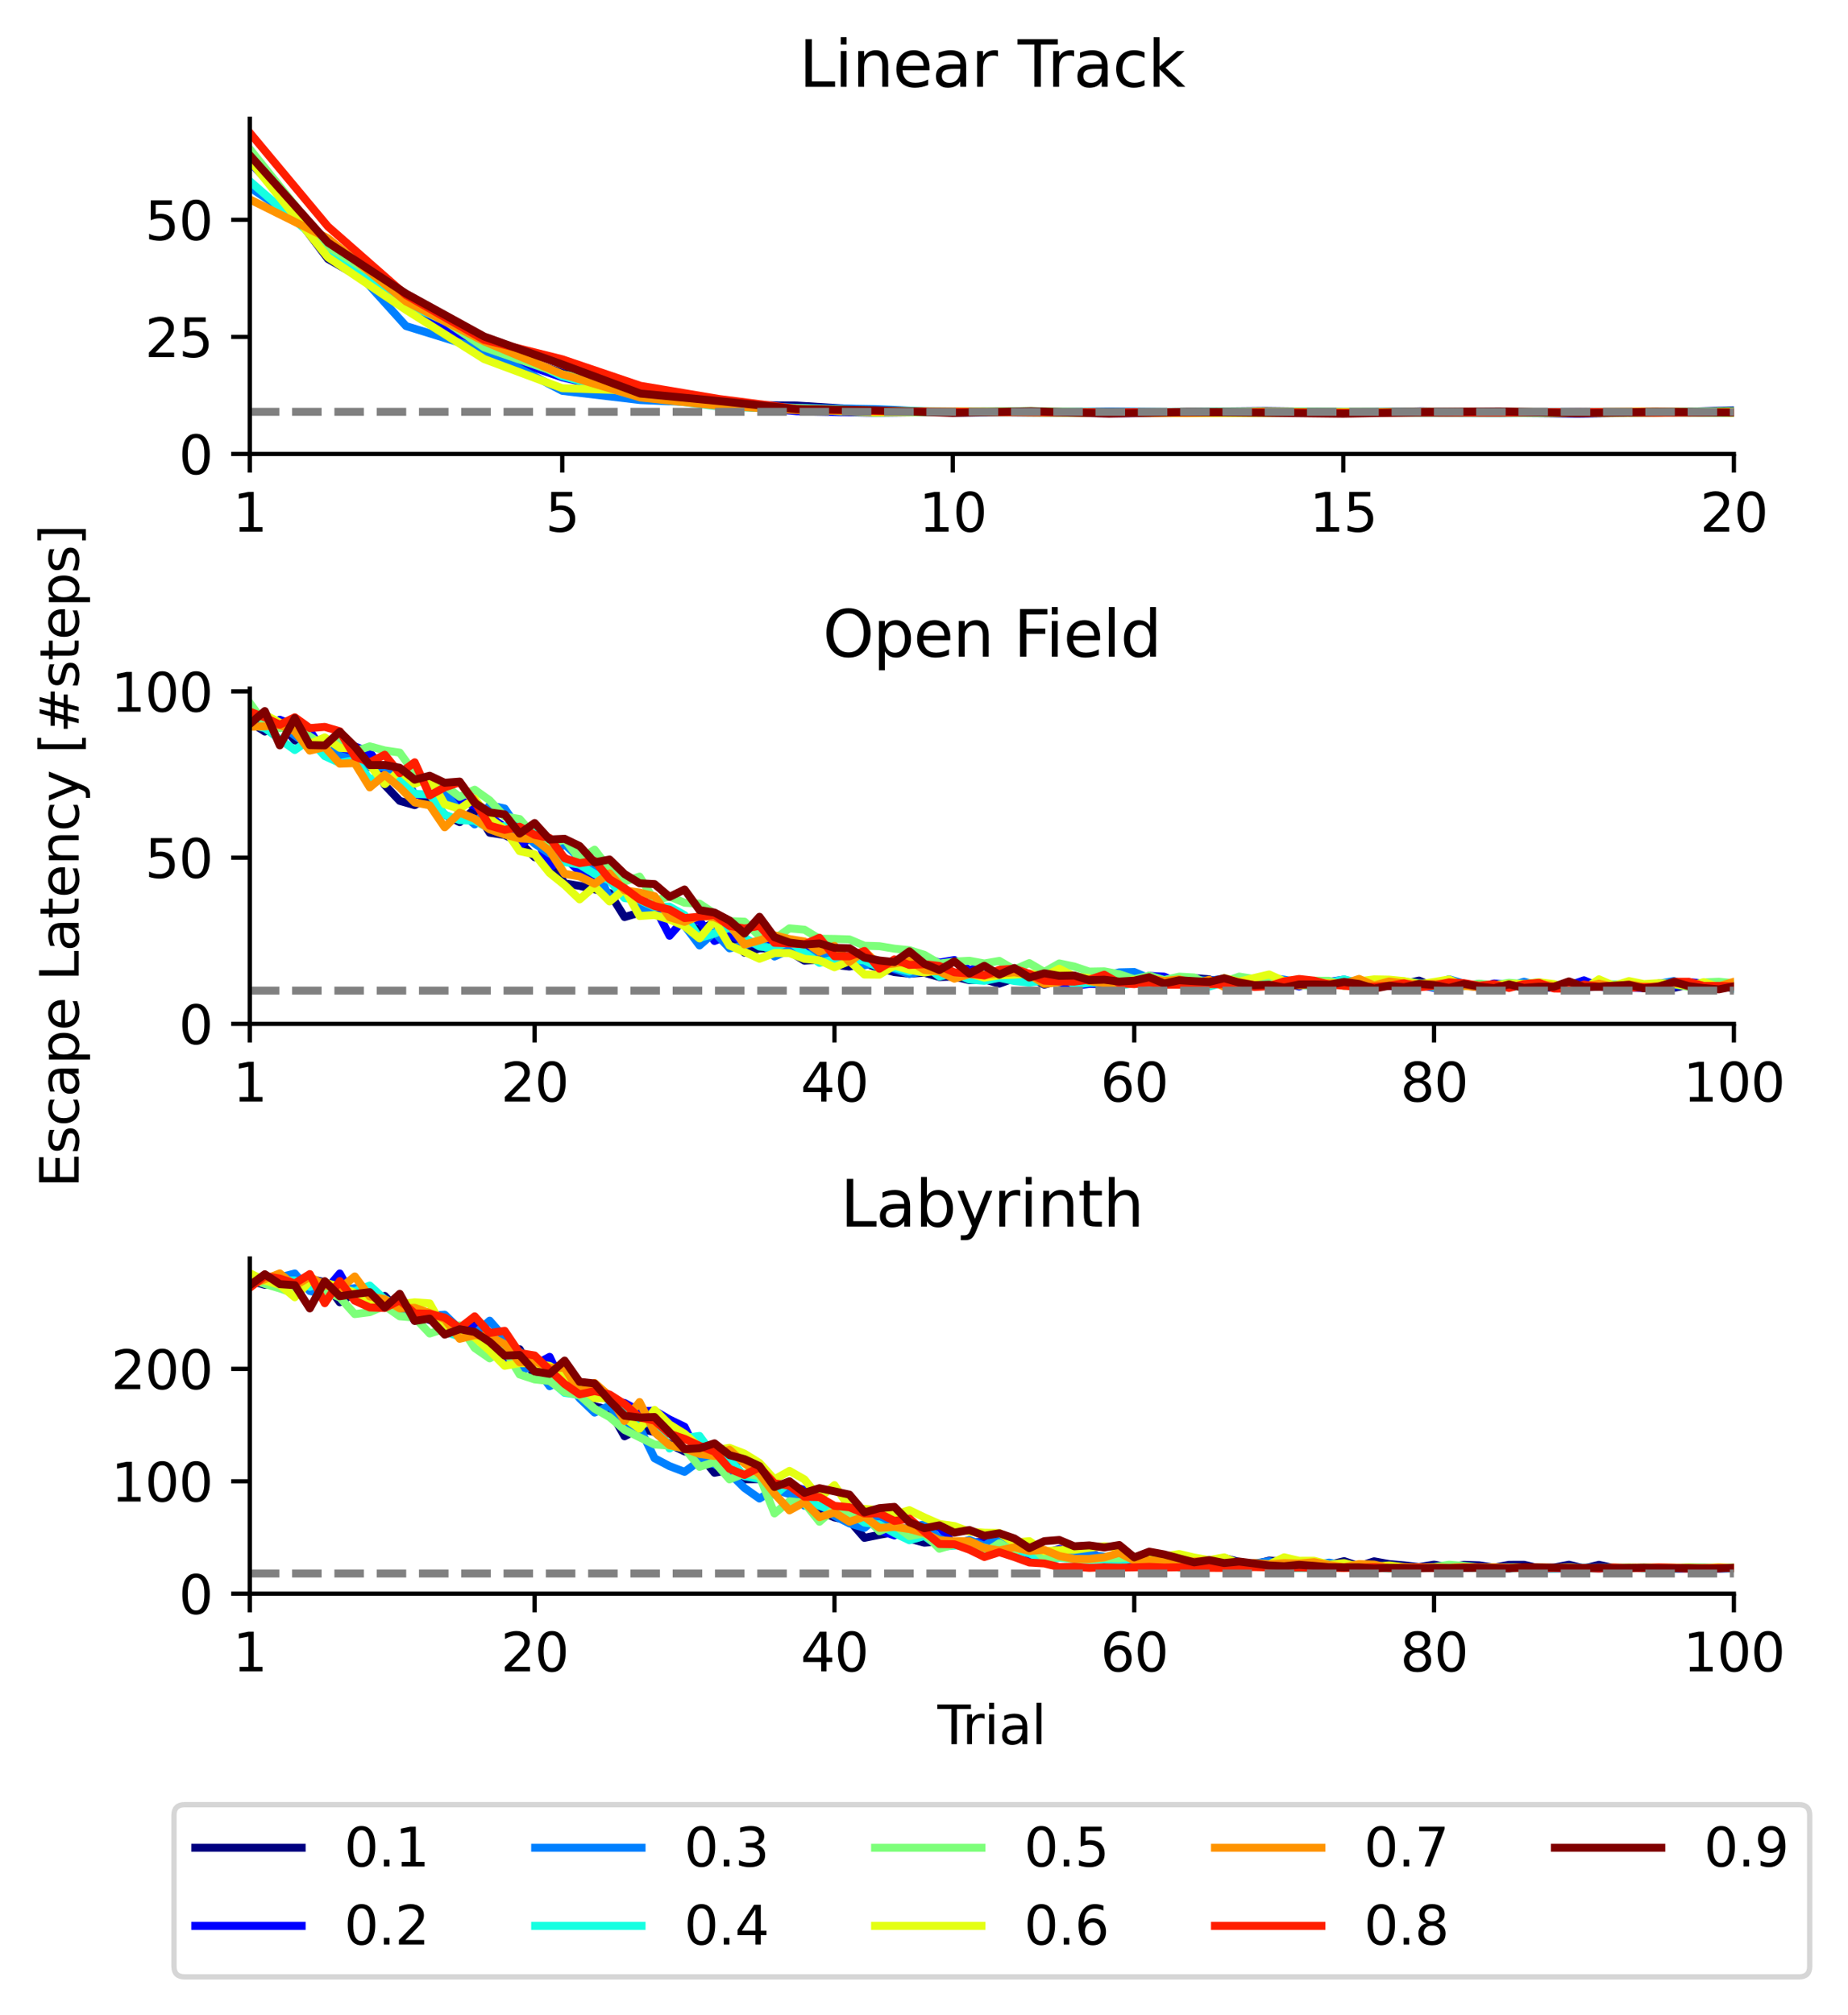 <?xml version="1.0" encoding="utf-8" standalone="no"?>
<!DOCTYPE svg PUBLIC "-//W3C//DTD SVG 1.1//EN"
  "http://www.w3.org/Graphics/SVG/1.1/DTD/svg11.dtd">
<svg xmlns:xlink="http://www.w3.org/1999/xlink" width="347.423pt" height="378.724pt" viewBox="0 0 347.423 378.724" xmlns="http://www.w3.org/2000/svg" version="1.1">
 <defs>
  <style type="text/css">*{stroke-linejoin: round; stroke-linecap: butt}</style>
 </defs>
 <g id="figure_1">
  <g id="patch_1">
   <path d="M 0 378.724 
L 347.423 378.724 
L 347.423 0 
L 0 0 
z
" style="fill: #ffffff"/>
  </g>
  <g id="axes_1">
   <g id="patch_2">
    <path d="M 46.966 85.318 
L 325.966 85.318 
L 325.966 22.318 
L 46.966 22.318 
z
" style="fill: #ffffff"/>
   </g>
   <g id="matplotlib.axis_1">
    <g id="xtick_1">
     <g id="line2d_1">
      <defs>
       <path id="m15e2ff242f" d="M 0 0 
L 0 3.5 
" style="stroke: #000000; stroke-width: 0.8"/>
      </defs>
      <g>
       <use xlink:href="#m15e2ff242f" x="46.966" y="85.318" style="stroke: #000000; stroke-width: 0.8"/>
      </g>
     </g>
     <g id="text_1">
      <!-- 1 -->
      <g transform="translate(43.784 99.917) scale(0.1 -0.1)">
       <defs>
        <path id="DejaVuSans-31" d="M 794 531 
L 1825 531 
L 1825 4091 
L 703 3866 
L 703 4441 
L 1819 4666 
L 2450 4666 
L 2450 531 
L 3481 531 
L 3481 0 
L 794 0 
L 794 531 
z
" transform="scale(0.016)"/>
       </defs>
       <use xlink:href="#DejaVuSans-31"/>
      </g>
     </g>
    </g>
    <g id="xtick_2">
     <g id="line2d_2">
      <g>
       <use xlink:href="#m15e2ff242f" x="105.702" y="85.318" style="stroke: #000000; stroke-width: 0.8"/>
      </g>
     </g>
     <g id="text_2">
      <!-- 5 -->
      <g transform="translate(102.521 99.917) scale(0.1 -0.1)">
       <defs>
        <path id="DejaVuSans-35" d="M 691 4666 
L 3169 4666 
L 3169 4134 
L 1269 4134 
L 1269 2991 
Q 1406 3038 1543 3061 
Q 1681 3084 1819 3084 
Q 2600 3084 3056 2656 
Q 3513 2228 3513 1497 
Q 3513 744 3044 326 
Q 2575 -91 1722 -91 
Q 1428 -91 1123 -41 
Q 819 9 494 109 
L 494 744 
Q 775 591 1075 516 
Q 1375 441 1709 441 
Q 2250 441 2565 725 
Q 2881 1009 2881 1497 
Q 2881 1984 2565 2268 
Q 2250 2553 1709 2553 
Q 1456 2553 1204 2497 
Q 953 2441 691 2322 
L 691 4666 
z
" transform="scale(0.016)"/>
       </defs>
       <use xlink:href="#DejaVuSans-35"/>
      </g>
     </g>
    </g>
    <g id="xtick_3">
     <g id="line2d_3">
      <g>
       <use xlink:href="#m15e2ff242f" x="179.124" y="85.318" style="stroke: #000000; stroke-width: 0.8"/>
      </g>
     </g>
     <g id="text_3">
      <!-- 10 -->
      <g transform="translate(172.761 99.917) scale(0.1 -0.1)">
       <defs>
        <path id="DejaVuSans-30" d="M 2034 4250 
Q 1547 4250 1301 3770 
Q 1056 3291 1056 2328 
Q 1056 1369 1301 889 
Q 1547 409 2034 409 
Q 2525 409 2770 889 
Q 3016 1369 3016 2328 
Q 3016 3291 2770 3770 
Q 2525 4250 2034 4250 
z
M 2034 4750 
Q 2819 4750 3233 4129 
Q 3647 3509 3647 2328 
Q 3647 1150 3233 529 
Q 2819 -91 2034 -91 
Q 1250 -91 836 529 
Q 422 1150 422 2328 
Q 422 3509 836 4129 
Q 1250 4750 2034 4750 
z
" transform="scale(0.016)"/>
       </defs>
       <use xlink:href="#DejaVuSans-31"/>
       <use xlink:href="#DejaVuSans-30" x="63.623"/>
      </g>
     </g>
    </g>
    <g id="xtick_4">
     <g id="line2d_4">
      <g>
       <use xlink:href="#m15e2ff242f" x="252.545" y="85.318" style="stroke: #000000; stroke-width: 0.8"/>
      </g>
     </g>
     <g id="text_4">
      <!-- 15 -->
      <g transform="translate(246.182 99.917) scale(0.1 -0.1)">
       <use xlink:href="#DejaVuSans-31"/>
       <use xlink:href="#DejaVuSans-35" x="63.623"/>
      </g>
     </g>
    </g>
    <g id="xtick_5">
     <g id="line2d_5">
      <g>
       <use xlink:href="#m15e2ff242f" x="325.966" y="85.318" style="stroke: #000000; stroke-width: 0.8"/>
      </g>
     </g>
     <g id="text_5">
      <!-- 20 -->
      <g transform="translate(319.603 99.917) scale(0.1 -0.1)">
       <defs>
        <path id="DejaVuSans-32" d="M 1228 531 
L 3431 531 
L 3431 0 
L 469 0 
L 469 531 
Q 828 903 1448 1529 
Q 2069 2156 2228 2338 
Q 2531 2678 2651 2914 
Q 2772 3150 2772 3378 
Q 2772 3750 2511 3984 
Q 2250 4219 1831 4219 
Q 1534 4219 1204 4116 
Q 875 4013 500 3803 
L 500 4441 
Q 881 4594 1212 4672 
Q 1544 4750 1819 4750 
Q 2544 4750 2975 4387 
Q 3406 4025 3406 3419 
Q 3406 3131 3298 2873 
Q 3191 2616 2906 2266 
Q 2828 2175 2409 1742 
Q 1991 1309 1228 531 
z
" transform="scale(0.016)"/>
       </defs>
       <use xlink:href="#DejaVuSans-32"/>
       <use xlink:href="#DejaVuSans-30" x="63.623"/>
      </g>
     </g>
    </g>
   </g>
   <g id="matplotlib.axis_2">
    <g id="ytick_1">
     <g id="line2d_6">
      <defs>
       <path id="m7b9d61e332" d="M 0 0 
L -3.5 0 
" style="stroke: #000000; stroke-width: 0.8"/>
      </defs>
      <g>
       <use xlink:href="#m7b9d61e332" x="46.966" y="85.318" style="stroke: #000000; stroke-width: 0.8"/>
      </g>
     </g>
     <g id="text_6">
      <!-- 0 -->
      <g transform="translate(33.603 89.117) scale(0.1 -0.1)">
       <use xlink:href="#DejaVuSans-30"/>
      </g>
     </g>
    </g>
    <g id="ytick_2">
     <g id="line2d_7">
      <g>
       <use xlink:href="#m7b9d61e332" x="46.966" y="63.314" style="stroke: #000000; stroke-width: 0.8"/>
      </g>
     </g>
     <g id="text_7">
      <!-- 25 -->
      <g transform="translate(27.241 67.114) scale(0.1 -0.1)">
       <use xlink:href="#DejaVuSans-32"/>
       <use xlink:href="#DejaVuSans-35" x="63.623"/>
      </g>
     </g>
    </g>
    <g id="ytick_3">
     <g id="line2d_8">
      <g>
       <use xlink:href="#m7b9d61e332" x="46.966" y="41.311" style="stroke: #000000; stroke-width: 0.8"/>
      </g>
     </g>
     <g id="text_8">
      <!-- 50 -->
      <g transform="translate(27.241 45.11) scale(0.1 -0.1)">
       <use xlink:href="#DejaVuSans-35"/>
       <use xlink:href="#DejaVuSans-30" x="63.623"/>
      </g>
     </g>
    </g>
   </g>
   <g id="line2d_9">
    <path d="M 46.966 29.235 
L 61.65 48.66 
L 76.334 57.109 
L 91.018 65.224 
L 105.702 70.083 
L 120.387 73.603 
L 135.071 76.094 
L 149.755 76.217 
L 164.439 77.133 
L 179.124 77.485 
L 193.808 77.326 
L 208.492 77.643 
L 223.176 77.397 
L 237.86 77.256 
L 252.545 77.432 
L 267.229 77.379 
L 281.913 77.59 
L 296.597 77.714 
L 311.281 77.538 
L 325.966 77.133 
" clip-path="url(#pb3034457c8)" style="fill: none; stroke: #000080; stroke-width: 1.5; stroke-linecap: square"/>
   </g>
   <g id="line2d_10">
    <path d="M 46.966 30.494 
L 61.65 45.703 
L 76.334 56.731 
L 91.018 65.884 
L 105.702 70.919 
L 120.387 74.334 
L 135.071 76.024 
L 149.755 77.291 
L 164.439 77.573 
L 179.124 77.397 
L 193.808 77.538 
L 208.492 77.661 
L 223.176 77.626 
L 237.86 77.485 
L 252.545 77.608 
L 267.229 77.291 
L 281.913 77.52 
L 296.597 77.696 
L 311.281 77.485 
L 325.966 77.573 
" clip-path="url(#pb3034457c8)" style="fill: none; stroke: #0000ff; stroke-width: 1.5; stroke-linecap: square"/>
   </g>
   <g id="line2d_11">
    <path d="M 46.966 35.22 
L 61.65 45.016 
L 76.334 61.281 
L 91.018 65.814 
L 105.702 73.454 
L 120.387 75.188 
L 135.071 75.795 
L 149.755 76.64 
L 164.439 76.886 
L 179.124 77.538 
L 193.808 77.502 
L 208.492 77.326 
L 223.176 77.467 
L 237.86 77.608 
L 252.545 77.467 
L 267.229 77.432 
L 281.913 77.414 
L 296.597 77.414 
L 311.281 77.414 
L 325.966 77.379 
" clip-path="url(#pb3034457c8)" style="fill: none; stroke: #0080ff; stroke-width: 1.5; stroke-linecap: square"/>
   </g>
   <g id="line2d_12">
    <path d="M 46.966 34.058 
L 61.65 46.821 
L 76.334 57.039 
L 91.018 63.755 
L 105.702 70.716 
L 120.387 74.545 
L 135.071 76.393 
L 149.755 76.939 
L 164.439 77.52 
L 179.124 77.432 
L 193.808 77.485 
L 208.492 77.59 
L 223.176 77.626 
L 237.86 77.344 
L 252.545 77.502 
L 267.229 77.608 
L 281.913 77.661 
L 296.597 77.538 
L 311.281 77.414 
L 325.966 77.274 
" clip-path="url(#pb3034457c8)" style="fill: none; stroke: #16ffe1; stroke-width: 1.5; stroke-linecap: square"/>
   </g>
   <g id="line2d_13">
    <path d="M 46.966 28.021 
L 61.65 46.336 
L 76.334 55.376 
L 91.018 65.286 
L 105.702 70.347 
L 120.387 73.146 
L 135.071 76.147 
L 149.755 76.675 
L 164.439 77.186 
L 179.124 77.309 
L 193.808 77.256 
L 208.492 77.467 
L 223.176 77.414 
L 237.86 77.309 
L 252.545 77.379 
L 267.229 77.414 
L 281.913 77.485 
L 296.597 77.502 
L 311.281 77.52 
L 325.966 77.626 
" clip-path="url(#pb3034457c8)" style="fill: none; stroke: #7dff7a; stroke-width: 1.5; stroke-linecap: square"/>
   </g>
   <g id="line2d_14">
    <path d="M 46.966 30.133 
L 61.65 48.361 
L 76.334 58.245 
L 91.018 67.486 
L 105.702 72.961 
L 120.387 73.454 
L 135.071 75.584 
L 149.755 76.922 
L 164.439 77.555 
L 179.124 77.326 
L 193.808 77.538 
L 208.492 77.573 
L 223.176 77.643 
L 237.86 77.626 
L 252.545 77.45 
L 267.229 77.467 
L 281.913 77.485 
L 296.597 77.626 
L 311.281 77.538 
L 325.966 77.326 
" clip-path="url(#pb3034457c8)" style="fill: none; stroke: #e4ff13; stroke-width: 1.5; stroke-linecap: square"/>
   </g>
   <g id="line2d_15">
    <path d="M 46.966 37.482 
L 61.65 44.787 
L 76.334 56.661 
L 91.018 64.159 
L 105.702 70.329 
L 120.387 74.704 
L 135.071 76.253 
L 149.755 77.062 
L 164.439 77.309 
L 179.124 77.379 
L 193.808 77.502 
L 208.492 77.573 
L 223.176 77.626 
L 237.86 77.379 
L 252.545 77.538 
L 267.229 77.379 
L 281.913 77.397 
L 296.597 77.45 
L 311.281 77.309 
L 325.966 77.538 
" clip-path="url(#pb3034457c8)" style="fill: none; stroke: #ff9400; stroke-width: 1.5; stroke-linecap: square"/>
   </g>
   <g id="line2d_16">
    <path d="M 46.966 24.958 
L 61.65 42.569 
L 76.334 55.464 
L 91.018 63.869 
L 105.702 67.522 
L 120.387 72.503 
L 135.071 74.968 
L 149.755 76.851 
L 164.439 77.238 
L 179.124 77.397 
L 193.808 77.45 
L 208.492 77.485 
L 223.176 77.45 
L 237.86 77.485 
L 252.545 77.59 
L 267.229 77.555 
L 281.913 77.573 
L 296.597 77.432 
L 311.281 77.555 
L 325.966 77.502 
" clip-path="url(#pb3034457c8)" style="fill: none; stroke: #ff1e00; stroke-width: 1.5; stroke-linecap: square"/>
   </g>
   <g id="line2d_17">
    <path d="M 46.966 29.182 
L 61.65 45.58 
L 76.334 55.182 
L 91.018 63.244 
L 105.702 68.499 
L 120.387 73.964 
L 135.071 75.364 
L 149.755 76.886 
L 164.439 77.115 
L 179.124 77.608 
L 193.808 77.274 
L 208.492 77.731 
L 223.176 77.432 
L 237.86 77.573 
L 252.545 77.749 
L 267.229 77.45 
L 281.913 77.309 
L 296.597 77.661 
L 311.281 77.397 
L 325.966 77.502 
" clip-path="url(#pb3034457c8)" style="fill: none; stroke: #800000; stroke-width: 1.5; stroke-linecap: square"/>
   </g>
   <g id="line2d_18">
    <path d="M 46.966 77.397 
L 325.966 77.397 
" clip-path="url(#pb3034457c8)" style="fill: none; stroke-dasharray: 5.55,2.4; stroke-dashoffset: 0; stroke: #808080; stroke-width: 1.5"/>
   </g>
   <g id="patch_3">
    <path d="M 46.966 85.318 
L 46.966 22.318 
" style="fill: none; stroke: #000000; stroke-width: 0.8; stroke-linejoin: miter; stroke-linecap: square"/>
   </g>
   <g id="patch_4">
    <path d="M 46.966 85.318 
L 325.966 85.318 
" style="fill: none; stroke: #000000; stroke-width: 0.8; stroke-linejoin: miter; stroke-linecap: square"/>
   </g>
   <g id="text_9">
    <!-- Linear Track -->
    <g transform="translate(150.214 16.318) scale(0.12 -0.12)">
     <defs>
      <path id="DejaVuSans-4c" d="M 628 4666 
L 1259 4666 
L 1259 531 
L 3531 531 
L 3531 0 
L 628 0 
L 628 4666 
z
" transform="scale(0.016)"/>
      <path id="DejaVuSans-69" d="M 603 3500 
L 1178 3500 
L 1178 0 
L 603 0 
L 603 3500 
z
M 603 4863 
L 1178 4863 
L 1178 4134 
L 603 4134 
L 603 4863 
z
" transform="scale(0.016)"/>
      <path id="DejaVuSans-6e" d="M 3513 2113 
L 3513 0 
L 2938 0 
L 2938 2094 
Q 2938 2591 2744 2837 
Q 2550 3084 2163 3084 
Q 1697 3084 1428 2787 
Q 1159 2491 1159 1978 
L 1159 0 
L 581 0 
L 581 3500 
L 1159 3500 
L 1159 2956 
Q 1366 3272 1645 3428 
Q 1925 3584 2291 3584 
Q 2894 3584 3203 3211 
Q 3513 2838 3513 2113 
z
" transform="scale(0.016)"/>
      <path id="DejaVuSans-65" d="M 3597 1894 
L 3597 1613 
L 953 1613 
Q 991 1019 1311 708 
Q 1631 397 2203 397 
Q 2534 397 2845 478 
Q 3156 559 3463 722 
L 3463 178 
Q 3153 47 2828 -22 
Q 2503 -91 2169 -91 
Q 1331 -91 842 396 
Q 353 884 353 1716 
Q 353 2575 817 3079 
Q 1281 3584 2069 3584 
Q 2775 3584 3186 3129 
Q 3597 2675 3597 1894 
z
M 3022 2063 
Q 3016 2534 2758 2815 
Q 2500 3097 2075 3097 
Q 1594 3097 1305 2825 
Q 1016 2553 972 2059 
L 3022 2063 
z
" transform="scale(0.016)"/>
      <path id="DejaVuSans-61" d="M 2194 1759 
Q 1497 1759 1228 1600 
Q 959 1441 959 1056 
Q 959 750 1161 570 
Q 1363 391 1709 391 
Q 2188 391 2477 730 
Q 2766 1069 2766 1631 
L 2766 1759 
L 2194 1759 
z
M 3341 1997 
L 3341 0 
L 2766 0 
L 2766 531 
Q 2569 213 2275 61 
Q 1981 -91 1556 -91 
Q 1019 -91 701 211 
Q 384 513 384 1019 
Q 384 1609 779 1909 
Q 1175 2209 1959 2209 
L 2766 2209 
L 2766 2266 
Q 2766 2663 2505 2880 
Q 2244 3097 1772 3097 
Q 1472 3097 1187 3025 
Q 903 2953 641 2809 
L 641 3341 
Q 956 3463 1253 3523 
Q 1550 3584 1831 3584 
Q 2591 3584 2966 3190 
Q 3341 2797 3341 1997 
z
" transform="scale(0.016)"/>
      <path id="DejaVuSans-72" d="M 2631 2963 
Q 2534 3019 2420 3045 
Q 2306 3072 2169 3072 
Q 1681 3072 1420 2755 
Q 1159 2438 1159 1844 
L 1159 0 
L 581 0 
L 581 3500 
L 1159 3500 
L 1159 2956 
Q 1341 3275 1631 3429 
Q 1922 3584 2338 3584 
Q 2397 3584 2469 3576 
Q 2541 3569 2628 3553 
L 2631 2963 
z
" transform="scale(0.016)"/>
      <path id="DejaVuSans-20" transform="scale(0.016)"/>
      <path id="DejaVuSans-54" d="M -19 4666 
L 3928 4666 
L 3928 4134 
L 2272 4134 
L 2272 0 
L 1638 0 
L 1638 4134 
L -19 4134 
L -19 4666 
z
" transform="scale(0.016)"/>
      <path id="DejaVuSans-63" d="M 3122 3366 
L 3122 2828 
Q 2878 2963 2633 3030 
Q 2388 3097 2138 3097 
Q 1578 3097 1268 2742 
Q 959 2388 959 1747 
Q 959 1106 1268 751 
Q 1578 397 2138 397 
Q 2388 397 2633 464 
Q 2878 531 3122 666 
L 3122 134 
Q 2881 22 2623 -34 
Q 2366 -91 2075 -91 
Q 1284 -91 818 406 
Q 353 903 353 1747 
Q 353 2603 823 3093 
Q 1294 3584 2113 3584 
Q 2378 3584 2631 3529 
Q 2884 3475 3122 3366 
z
" transform="scale(0.016)"/>
      <path id="DejaVuSans-6b" d="M 581 4863 
L 1159 4863 
L 1159 1991 
L 2875 3500 
L 3609 3500 
L 1753 1863 
L 3688 0 
L 2938 0 
L 1159 1709 
L 1159 0 
L 581 0 
L 581 4863 
z
" transform="scale(0.016)"/>
     </defs>
     <use xlink:href="#DejaVuSans-4c"/>
     <use xlink:href="#DejaVuSans-69" x="55.713"/>
     <use xlink:href="#DejaVuSans-6e" x="83.496"/>
     <use xlink:href="#DejaVuSans-65" x="146.875"/>
     <use xlink:href="#DejaVuSans-61" x="208.398"/>
     <use xlink:href="#DejaVuSans-72" x="269.678"/>
     <use xlink:href="#DejaVuSans-20" x="310.791"/>
     <use xlink:href="#DejaVuSans-54" x="342.578"/>
     <use xlink:href="#DejaVuSans-72" x="388.912"/>
     <use xlink:href="#DejaVuSans-61" x="430.025"/>
     <use xlink:href="#DejaVuSans-63" x="491.305"/>
     <use xlink:href="#DejaVuSans-6b" x="546.285"/>
    </g>
   </g>
  </g>
  <g id="axes_2">
   <g id="patch_5">
    <path d="M 46.966 192.418 
L 325.966 192.418 
L 325.966 129.418 
L 46.966 129.418 
z
" style="fill: #ffffff"/>
   </g>
   <g id="matplotlib.axis_3">
    <g id="xtick_6">
     <g id="line2d_19">
      <g>
       <use xlink:href="#m15e2ff242f" x="46.966" y="192.418" style="stroke: #000000; stroke-width: 0.8"/>
      </g>
     </g>
     <g id="text_10">
      <!-- 1 -->
      <g transform="translate(43.784 207.017) scale(0.1 -0.1)">
       <use xlink:href="#DejaVuSans-31"/>
      </g>
     </g>
    </g>
    <g id="xtick_7">
     <g id="line2d_20">
      <g>
       <use xlink:href="#m15e2ff242f" x="100.511" y="192.418" style="stroke: #000000; stroke-width: 0.8"/>
      </g>
     </g>
     <g id="text_11">
      <!-- 20 -->
      <g transform="translate(94.149 207.017) scale(0.1 -0.1)">
       <use xlink:href="#DejaVuSans-32"/>
       <use xlink:href="#DejaVuSans-30" x="63.623"/>
      </g>
     </g>
    </g>
    <g id="xtick_8">
     <g id="line2d_21">
      <g>
       <use xlink:href="#m15e2ff242f" x="156.875" y="192.418" style="stroke: #000000; stroke-width: 0.8"/>
      </g>
     </g>
     <g id="text_12">
      <!-- 40 -->
      <g transform="translate(150.512 207.017) scale(0.1 -0.1)">
       <defs>
        <path id="DejaVuSans-34" d="M 2419 4116 
L 825 1625 
L 2419 1625 
L 2419 4116 
z
M 2253 4666 
L 3047 4666 
L 3047 1625 
L 3713 1625 
L 3713 1100 
L 3047 1100 
L 3047 0 
L 2419 0 
L 2419 1100 
L 313 1100 
L 313 1709 
L 2253 4666 
z
" transform="scale(0.016)"/>
       </defs>
       <use xlink:href="#DejaVuSans-34"/>
       <use xlink:href="#DejaVuSans-30" x="63.623"/>
      </g>
     </g>
    </g>
    <g id="xtick_9">
     <g id="line2d_22">
      <g>
       <use xlink:href="#m15e2ff242f" x="213.238" y="192.418" style="stroke: #000000; stroke-width: 0.8"/>
      </g>
     </g>
     <g id="text_13">
      <!-- 60 -->
      <g transform="translate(206.876 207.017) scale(0.1 -0.1)">
       <defs>
        <path id="DejaVuSans-36" d="M 2113 2584 
Q 1688 2584 1439 2293 
Q 1191 2003 1191 1497 
Q 1191 994 1439 701 
Q 1688 409 2113 409 
Q 2538 409 2786 701 
Q 3034 994 3034 1497 
Q 3034 2003 2786 2293 
Q 2538 2584 2113 2584 
z
M 3366 4563 
L 3366 3988 
Q 3128 4100 2886 4159 
Q 2644 4219 2406 4219 
Q 1781 4219 1451 3797 
Q 1122 3375 1075 2522 
Q 1259 2794 1537 2939 
Q 1816 3084 2150 3084 
Q 2853 3084 3261 2657 
Q 3669 2231 3669 1497 
Q 3669 778 3244 343 
Q 2819 -91 2113 -91 
Q 1303 -91 875 529 
Q 447 1150 447 2328 
Q 447 3434 972 4092 
Q 1497 4750 2381 4750 
Q 2619 4750 2861 4703 
Q 3103 4656 3366 4563 
z
" transform="scale(0.016)"/>
       </defs>
       <use xlink:href="#DejaVuSans-36"/>
       <use xlink:href="#DejaVuSans-30" x="63.623"/>
      </g>
     </g>
    </g>
    <g id="xtick_10">
     <g id="line2d_23">
      <g>
       <use xlink:href="#m15e2ff242f" x="269.602" y="192.418" style="stroke: #000000; stroke-width: 0.8"/>
      </g>
     </g>
     <g id="text_14">
      <!-- 80 -->
      <g transform="translate(263.239 207.017) scale(0.1 -0.1)">
       <defs>
        <path id="DejaVuSans-38" d="M 2034 2216 
Q 1584 2216 1326 1975 
Q 1069 1734 1069 1313 
Q 1069 891 1326 650 
Q 1584 409 2034 409 
Q 2484 409 2743 651 
Q 3003 894 3003 1313 
Q 3003 1734 2745 1975 
Q 2488 2216 2034 2216 
z
M 1403 2484 
Q 997 2584 770 2862 
Q 544 3141 544 3541 
Q 544 4100 942 4425 
Q 1341 4750 2034 4750 
Q 2731 4750 3128 4425 
Q 3525 4100 3525 3541 
Q 3525 3141 3298 2862 
Q 3072 2584 2669 2484 
Q 3125 2378 3379 2068 
Q 3634 1759 3634 1313 
Q 3634 634 3220 271 
Q 2806 -91 2034 -91 
Q 1263 -91 848 271 
Q 434 634 434 1313 
Q 434 1759 690 2068 
Q 947 2378 1403 2484 
z
M 1172 3481 
Q 1172 3119 1398 2916 
Q 1625 2713 2034 2713 
Q 2441 2713 2670 2916 
Q 2900 3119 2900 3481 
Q 2900 3844 2670 4047 
Q 2441 4250 2034 4250 
Q 1625 4250 1398 4047 
Q 1172 3844 1172 3481 
z
" transform="scale(0.016)"/>
       </defs>
       <use xlink:href="#DejaVuSans-38"/>
       <use xlink:href="#DejaVuSans-30" x="63.623"/>
      </g>
     </g>
    </g>
    <g id="xtick_11">
     <g id="line2d_24">
      <g>
       <use xlink:href="#m15e2ff242f" x="325.966" y="192.418" style="stroke: #000000; stroke-width: 0.8"/>
      </g>
     </g>
     <g id="text_15">
      <!-- 100 -->
      <g transform="translate(316.422 207.017) scale(0.1 -0.1)">
       <use xlink:href="#DejaVuSans-31"/>
       <use xlink:href="#DejaVuSans-30" x="63.623"/>
       <use xlink:href="#DejaVuSans-30" x="127.246"/>
      </g>
     </g>
    </g>
   </g>
   <g id="matplotlib.axis_4">
    <g id="ytick_4">
     <g id="line2d_25">
      <g>
       <use xlink:href="#m7b9d61e332" x="46.966" y="192.418" style="stroke: #000000; stroke-width: 0.8"/>
      </g>
     </g>
     <g id="text_16">
      <!-- 0 -->
      <g transform="translate(33.603 196.217) scale(0.1 -0.1)">
       <use xlink:href="#DejaVuSans-30"/>
      </g>
     </g>
    </g>
    <g id="ytick_5">
     <g id="line2d_26">
      <g>
       <use xlink:href="#m7b9d61e332" x="46.966" y="161.183" style="stroke: #000000; stroke-width: 0.8"/>
      </g>
     </g>
     <g id="text_17">
      <!-- 50 -->
      <g transform="translate(27.241 164.982) scale(0.1 -0.1)">
       <use xlink:href="#DejaVuSans-35"/>
       <use xlink:href="#DejaVuSans-30" x="63.623"/>
      </g>
     </g>
    </g>
    <g id="ytick_6">
     <g id="line2d_27">
      <g>
       <use xlink:href="#m7b9d61e332" x="46.966" y="129.948" style="stroke: #000000; stroke-width: 0.8"/>
      </g>
     </g>
     <g id="text_18">
      <!-- 100 -->
      <g transform="translate(20.878 133.747) scale(0.1 -0.1)">
       <use xlink:href="#DejaVuSans-31"/>
       <use xlink:href="#DejaVuSans-30" x="63.623"/>
       <use xlink:href="#DejaVuSans-30" x="127.246"/>
      </g>
     </g>
    </g>
    <g id="text_19">
     <!-- Escape Latency [#steps] -->
     <g transform="translate(14.798 223.2) rotate(-90) scale(0.1 -0.1)">
      <defs>
       <path id="DejaVuSans-45" d="M 628 4666 
L 3578 4666 
L 3578 4134 
L 1259 4134 
L 1259 2753 
L 3481 2753 
L 3481 2222 
L 1259 2222 
L 1259 531 
L 3634 531 
L 3634 0 
L 628 0 
L 628 4666 
z
" transform="scale(0.016)"/>
       <path id="DejaVuSans-73" d="M 2834 3397 
L 2834 2853 
Q 2591 2978 2328 3040 
Q 2066 3103 1784 3103 
Q 1356 3103 1142 2972 
Q 928 2841 928 2578 
Q 928 2378 1081 2264 
Q 1234 2150 1697 2047 
L 1894 2003 
Q 2506 1872 2764 1633 
Q 3022 1394 3022 966 
Q 3022 478 2636 193 
Q 2250 -91 1575 -91 
Q 1294 -91 989 -36 
Q 684 19 347 128 
L 347 722 
Q 666 556 975 473 
Q 1284 391 1588 391 
Q 1994 391 2212 530 
Q 2431 669 2431 922 
Q 2431 1156 2273 1281 
Q 2116 1406 1581 1522 
L 1381 1569 
Q 847 1681 609 1914 
Q 372 2147 372 2553 
Q 372 3047 722 3315 
Q 1072 3584 1716 3584 
Q 2034 3584 2315 3537 
Q 2597 3491 2834 3397 
z
" transform="scale(0.016)"/>
       <path id="DejaVuSans-70" d="M 1159 525 
L 1159 -1331 
L 581 -1331 
L 581 3500 
L 1159 3500 
L 1159 2969 
Q 1341 3281 1617 3432 
Q 1894 3584 2278 3584 
Q 2916 3584 3314 3078 
Q 3713 2572 3713 1747 
Q 3713 922 3314 415 
Q 2916 -91 2278 -91 
Q 1894 -91 1617 61 
Q 1341 213 1159 525 
z
M 3116 1747 
Q 3116 2381 2855 2742 
Q 2594 3103 2138 3103 
Q 1681 3103 1420 2742 
Q 1159 2381 1159 1747 
Q 1159 1113 1420 752 
Q 1681 391 2138 391 
Q 2594 391 2855 752 
Q 3116 1113 3116 1747 
z
" transform="scale(0.016)"/>
       <path id="DejaVuSans-74" d="M 1172 4494 
L 1172 3500 
L 2356 3500 
L 2356 3053 
L 1172 3053 
L 1172 1153 
Q 1172 725 1289 603 
Q 1406 481 1766 481 
L 2356 481 
L 2356 0 
L 1766 0 
Q 1100 0 847 248 
Q 594 497 594 1153 
L 594 3053 
L 172 3053 
L 172 3500 
L 594 3500 
L 594 4494 
L 1172 4494 
z
" transform="scale(0.016)"/>
       <path id="DejaVuSans-79" d="M 2059 -325 
Q 1816 -950 1584 -1140 
Q 1353 -1331 966 -1331 
L 506 -1331 
L 506 -850 
L 844 -850 
Q 1081 -850 1212 -737 
Q 1344 -625 1503 -206 
L 1606 56 
L 191 3500 
L 800 3500 
L 1894 763 
L 2988 3500 
L 3597 3500 
L 2059 -325 
z
" transform="scale(0.016)"/>
       <path id="DejaVuSans-5b" d="M 550 4863 
L 1875 4863 
L 1875 4416 
L 1125 4416 
L 1125 -397 
L 1875 -397 
L 1875 -844 
L 550 -844 
L 550 4863 
z
" transform="scale(0.016)"/>
       <path id="DejaVuSans-23" d="M 3272 2816 
L 2363 2816 
L 2100 1772 
L 3016 1772 
L 3272 2816 
z
M 2803 4594 
L 2478 3297 
L 3391 3297 
L 3719 4594 
L 4219 4594 
L 3897 3297 
L 4872 3297 
L 4872 2816 
L 3775 2816 
L 3519 1772 
L 4513 1772 
L 4513 1294 
L 3397 1294 
L 3072 0 
L 2572 0 
L 2894 1294 
L 1978 1294 
L 1656 0 
L 1153 0 
L 1478 1294 
L 494 1294 
L 494 1772 
L 1594 1772 
L 1856 2816 
L 850 2816 
L 850 3297 
L 1978 3297 
L 2297 4594 
L 2803 4594 
z
" transform="scale(0.016)"/>
       <path id="DejaVuSans-5d" d="M 1947 4863 
L 1947 -844 
L 622 -844 
L 622 -397 
L 1369 -397 
L 1369 4416 
L 622 4416 
L 622 4863 
L 1947 4863 
z
" transform="scale(0.016)"/>
      </defs>
      <use xlink:href="#DejaVuSans-45"/>
      <use xlink:href="#DejaVuSans-73" x="63.184"/>
      <use xlink:href="#DejaVuSans-63" x="115.283"/>
      <use xlink:href="#DejaVuSans-61" x="170.264"/>
      <use xlink:href="#DejaVuSans-70" x="231.543"/>
      <use xlink:href="#DejaVuSans-65" x="295.02"/>
      <use xlink:href="#DejaVuSans-20" x="356.543"/>
      <use xlink:href="#DejaVuSans-4c" x="388.33"/>
      <use xlink:href="#DejaVuSans-61" x="444.043"/>
      <use xlink:href="#DejaVuSans-74" x="505.322"/>
      <use xlink:href="#DejaVuSans-65" x="544.531"/>
      <use xlink:href="#DejaVuSans-6e" x="606.055"/>
      <use xlink:href="#DejaVuSans-63" x="669.434"/>
      <use xlink:href="#DejaVuSans-79" x="724.414"/>
      <use xlink:href="#DejaVuSans-20" x="783.594"/>
      <use xlink:href="#DejaVuSans-5b" x="815.381"/>
      <use xlink:href="#DejaVuSans-23" x="854.395"/>
      <use xlink:href="#DejaVuSans-73" x="938.184"/>
      <use xlink:href="#DejaVuSans-74" x="990.283"/>
      <use xlink:href="#DejaVuSans-65" x="1029.492"/>
      <use xlink:href="#DejaVuSans-70" x="1091.016"/>
      <use xlink:href="#DejaVuSans-73" x="1154.492"/>
      <use xlink:href="#DejaVuSans-5d" x="1206.592"/>
     </g>
    </g>
   </g>
   <g id="line2d_28">
    <path d="M 46.966 135.67 
L 49.784 137.482 
L 52.602 135.733 
L 55.42 139.156 
L 58.238 139.368 
L 61.057 140.168 
L 63.875 142.767 
L 66.693 142.517 
L 69.511 142.554 
L 72.329 147.527 
L 75.147 150.513 
L 77.966 151.313 
L 80.784 149.851 
L 83.602 153.112 
L 86.42 154.511 
L 89.238 152.062 
L 92.057 156.498 
L 94.875 156.935 
L 97.693 158.322 
L 100.511 161.096 
L 103.329 161.57 
L 106.147 166.031 
L 108.966 166.48 
L 111.784 167.155 
L 114.602 167.83 
L 117.42 172.353 
L 120.238 171.516 
L 123.057 171.416 
L 125.875 171.516 
L 128.693 173.889 
L 131.511 174.689 
L 134.329 173.402 
L 137.147 176.313 
L 139.966 179.049 
L 142.784 178.237 
L 145.602 178.212 
L 148.42 178.825 
L 151.238 180.549 
L 154.057 180.336 
L 156.875 181.311 
L 159.693 181.648 
L 162.511 181.049 
L 165.329 181.948 
L 168.147 182.698 
L 170.966 182.985 
L 173.784 182.81 
L 176.602 183.622 
L 179.42 183.535 
L 182.238 184.222 
L 185.057 184.072 
L 187.875 184.859 
L 190.693 183.847 
L 193.511 183.61 
L 196.329 185.059 
L 199.147 184.272 
L 201.966 183.647 
L 204.784 184.722 
L 207.602 184.509 
L 210.42 184.06 
L 213.238 184.784 
L 216.057 183.397 
L 218.875 184.909 
L 221.693 184.447 
L 224.511 183.822 
L 227.329 184.047 
L 230.147 185.222 
L 232.966 185.147 
L 235.784 184.897 
L 238.602 184.897 
L 241.42 184.972 
L 244.238 184.397 
L 247.057 185.234 
L 249.875 184.847 
L 252.693 184.509 
L 255.511 185.459 
L 258.329 185.122 
L 261.147 185.334 
L 263.966 184.909 
L 266.784 184.284 
L 269.602 185.459 
L 272.42 184.972 
L 275.238 185.359 
L 278.057 184.922 
L 280.875 185.359 
L 283.693 185.384 
L 286.511 185.272 
L 289.329 185.571 
L 292.147 185.646 
L 294.966 184.734 
L 297.784 185.534 
L 300.602 185.446 
L 303.42 185.709 
L 306.238 185.297 
L 309.057 185.184 
L 311.875 185.122 
L 314.693 185.659 
L 317.511 185.059 
L 320.329 185.421 
L 323.147 185.222 
L 325.966 185.796 
" clip-path="url(#pdd21cec0f9)" style="fill: none; stroke: #000080; stroke-width: 1.5; stroke-linecap: square"/>
   </g>
   <g id="line2d_29">
    <path d="M 46.966 133.309 
L 49.784 136.932 
L 52.602 135.258 
L 55.42 136.42 
L 58.238 137.282 
L 61.057 141.655 
L 63.875 142.205 
L 66.693 140.28 
L 69.511 141.342 
L 72.329 145.353 
L 75.147 144.441 
L 77.966 149.351 
L 80.784 149.276 
L 83.602 149.564 
L 86.42 150.463 
L 89.238 151.425 
L 92.057 153.462 
L 94.875 155.461 
L 97.693 159.072 
L 100.511 156.635 
L 103.329 163.082 
L 106.147 161.195 
L 108.966 163.769 
L 111.784 165.031 
L 114.602 163.757 
L 117.42 167.667 
L 120.238 168.917 
L 123.057 170.404 
L 125.875 175.864 
L 128.693 172.678 
L 131.511 173.027 
L 134.329 176.838 
L 137.147 175.689 
L 139.966 177.013 
L 142.784 177.675 
L 145.602 177.488 
L 148.42 177.688 
L 151.238 178.875 
L 154.057 178.7 
L 156.875 179.274 
L 159.693 180.211 
L 162.511 180.874 
L 165.329 180.599 
L 168.147 182.235 
L 170.966 180.286 
L 173.784 179.962 
L 176.602 180.911 
L 179.42 180.424 
L 182.238 182.323 
L 185.057 181.498 
L 187.875 183.435 
L 190.693 182.835 
L 193.511 183.16 
L 196.329 183.897 
L 199.147 184.659 
L 201.966 185.297 
L 204.784 184.909 
L 207.602 184.997 
L 210.42 184.634 
L 213.238 184.434 
L 216.057 183.41 
L 218.875 183.547 
L 221.693 184.797 
L 224.511 184.572 
L 227.329 184.247 
L 230.147 184.06 
L 232.966 184.809 
L 235.784 184.322 
L 238.602 183.735 
L 241.42 184.647 
L 244.238 185.396 
L 247.057 184.497 
L 249.875 184.522 
L 252.693 184.097 
L 255.511 184.884 
L 258.329 184.809 
L 261.147 185.322 
L 263.966 185.484 
L 266.784 185.047 
L 269.602 185.671 
L 272.42 185.209 
L 275.238 185.159 
L 278.057 185.596 
L 280.875 184.834 
L 283.693 185.072 
L 286.511 185.022 
L 289.329 184.922 
L 292.147 185.571 
L 294.966 185.209 
L 297.784 184.235 
L 300.602 185.421 
L 303.42 185.359 
L 306.238 185.621 
L 309.057 185.696 
L 311.875 184.822 
L 314.693 185.434 
L 317.511 184.572 
L 320.329 184.834 
L 323.147 185.559 
L 325.966 185.359 
" clip-path="url(#pdd21cec0f9)" style="fill: none; stroke: #0000ff; stroke-width: 1.5; stroke-linecap: square"/>
   </g>
   <g id="line2d_30">
    <path d="M 46.966 134.208 
L 49.784 135.608 
L 52.602 135.97 
L 55.42 138.231 
L 58.238 140.18 
L 61.057 140.58 
L 63.875 142.03 
L 66.693 142.867 
L 69.511 144.216 
L 72.329 144.191 
L 75.147 145.803 
L 77.966 145.266 
L 80.784 146.727 
L 83.602 148.839 
L 86.42 152.587 
L 89.238 154.936 
L 92.057 151.35 
L 94.875 151.95 
L 97.693 156.06 
L 100.511 158.534 
L 103.329 160.421 
L 106.147 158.672 
L 108.966 161.295 
L 111.784 162.57 
L 114.602 168.817 
L 117.42 167.505 
L 120.238 170.716 
L 123.057 171.903 
L 125.875 172.54 
L 128.693 173.939 
L 131.511 177.688 
L 134.329 175.214 
L 137.147 178.225 
L 139.966 177.688 
L 142.784 176.676 
L 145.602 179.762 
L 148.42 178.525 
L 151.238 179.724 
L 154.057 178.625 
L 156.875 180.586 
L 159.693 180.199 
L 162.511 181.411 
L 165.329 180.899 
L 168.147 182.086 
L 170.966 183.048 
L 173.784 182.485 
L 176.602 181.348 
L 179.42 183.385 
L 182.238 182.898 
L 185.057 184.11 
L 187.875 183.435 
L 190.693 182.773 
L 193.511 183.697 
L 196.329 183.385 
L 199.147 183.235 
L 201.966 183.922 
L 204.784 183.697 
L 207.602 183.422 
L 210.42 182.735 
L 213.238 182.673 
L 216.057 183.86 
L 218.875 184.634 
L 221.693 183.897 
L 224.511 184.035 
L 227.329 184.372 
L 230.147 183.897 
L 232.966 185.234 
L 235.784 185.034 
L 238.602 183.785 
L 241.42 184.11 
L 244.238 184.659 
L 247.057 184.359 
L 249.875 184.959 
L 252.693 185.084 
L 255.511 185.409 
L 258.329 185.222 
L 261.147 184.959 
L 263.966 184.572 
L 266.784 185.109 
L 269.602 185.047 
L 272.42 184.035 
L 275.238 184.859 
L 278.057 185.259 
L 280.875 185.234 
L 283.693 185.396 
L 286.511 184.497 
L 289.329 185.234 
L 292.147 185.172 
L 294.966 185.684 
L 297.784 185.122 
L 300.602 185.396 
L 303.42 185.122 
L 306.238 185.084 
L 309.057 185.284 
L 311.875 184.884 
L 314.693 184.359 
L 317.511 185.247 
L 320.329 185.209 
L 323.147 184.884 
L 325.966 185.234 
" clip-path="url(#pdd21cec0f9)" style="fill: none; stroke: #0080ff; stroke-width: 1.5; stroke-linecap: square"/>
   </g>
   <g id="line2d_31">
    <path d="M 46.966 136.182 
L 49.784 136.832 
L 52.602 138.944 
L 55.42 140.955 
L 58.238 138.994 
L 61.057 142.105 
L 63.875 143.379 
L 66.693 142.854 
L 69.511 146.428 
L 72.329 145.753 
L 75.147 146.727 
L 77.966 149.189 
L 80.784 149.314 
L 83.602 153.137 
L 86.42 154.124 
L 89.238 154.249 
L 92.057 155.711 
L 94.875 155.248 
L 97.693 155.923 
L 100.511 156.26 
L 103.329 157.922 
L 106.147 162.02 
L 108.966 162.507 
L 111.784 164.232 
L 114.602 165.493 
L 117.42 168.792 
L 120.238 169.154 
L 123.057 170.454 
L 125.875 170.391 
L 128.693 171.978 
L 131.511 176.276 
L 134.329 175.439 
L 137.147 174.339 
L 139.966 176.213 
L 142.784 177.888 
L 145.602 178.175 
L 148.42 176.901 
L 151.238 179.049 
L 154.057 180.961 
L 156.875 180.324 
L 159.693 180.199 
L 162.511 180.511 
L 165.329 181.873 
L 168.147 181.848 
L 170.966 182.598 
L 173.784 181.311 
L 176.602 183.535 
L 179.42 182.873 
L 182.238 184.11 
L 185.057 184.334 
L 187.875 183.76 
L 190.693 184.372 
L 193.511 184.659 
L 196.329 184.284 
L 199.147 183.073 
L 201.966 185.072 
L 204.784 184.697 
L 207.602 184.672 
L 210.42 185.272 
L 213.238 184.747 
L 216.057 185.384 
L 218.875 185.072 
L 221.693 184.997 
L 224.511 184.634 
L 227.329 185.409 
L 230.147 184.634 
L 232.966 184.622 
L 235.784 185.147 
L 238.602 185.022 
L 241.42 184.822 
L 244.238 185.134 
L 247.057 185.371 
L 249.875 184.659 
L 252.693 184.06 
L 255.511 184.759 
L 258.329 185.596 
L 261.147 184.709 
L 263.966 185.084 
L 266.784 185.059 
L 269.602 185.521 
L 272.42 185.197 
L 275.238 185.184 
L 278.057 185.059 
L 280.875 185.646 
L 283.693 185.521 
L 286.511 185.234 
L 289.329 185.147 
L 292.147 185.122 
L 294.966 185.184 
L 297.784 185.396 
L 300.602 185.371 
L 303.42 185.384 
L 306.238 184.797 
L 309.057 185.172 
L 311.875 185.471 
L 314.693 184.797 
L 317.511 185.047 
L 320.329 185.371 
L 323.147 184.834 
L 325.966 185.759 
" clip-path="url(#pdd21cec0f9)" style="fill: none; stroke: #16ffe1; stroke-width: 1.5; stroke-linecap: square"/>
   </g>
   <g id="line2d_32">
    <path d="M 46.966 132.109 
L 49.784 135.958 
L 52.602 136.857 
L 55.42 136.357 
L 58.238 138.406 
L 61.057 140.218 
L 63.875 138.706 
L 66.693 141.218 
L 69.511 140.268 
L 72.329 141.03 
L 75.147 141.442 
L 77.966 145.316 
L 80.784 147.564 
L 83.602 147.589 
L 86.42 149.763 
L 89.238 148.414 
L 92.057 150.413 
L 94.875 153.462 
L 97.693 153.924 
L 100.511 157.097 
L 103.329 158.747 
L 106.147 157.735 
L 108.966 161.42 
L 111.784 159.684 
L 114.602 163.357 
L 117.42 165.668 
L 120.238 164.744 
L 123.057 169.267 
L 125.875 168.492 
L 128.693 169.654 
L 131.511 169.829 
L 134.329 171.69 
L 137.147 173.115 
L 139.966 173.215 
L 142.784 175.963 
L 145.602 176.488 
L 148.42 174.464 
L 151.238 174.727 
L 154.057 176.426 
L 156.875 176.463 
L 159.693 176.551 
L 162.511 177.738 
L 165.329 177.825 
L 168.147 178.287 
L 170.966 178.575 
L 173.784 179.449 
L 176.602 181.099 
L 179.42 180.724 
L 182.238 180.561 
L 185.057 181.074 
L 187.875 180.586 
L 190.693 182.223 
L 193.511 180.999 
L 196.329 182.66 
L 199.147 181.061 
L 201.966 181.648 
L 204.784 182.598 
L 207.602 182.548 
L 210.42 183.085 
L 213.238 184.022 
L 216.057 183.36 
L 218.875 184.185 
L 221.693 183.547 
L 224.511 183.697 
L 227.329 185.084 
L 230.147 184.534 
L 232.966 183.535 
L 235.784 183.985 
L 238.602 184.634 
L 241.42 185.409 
L 244.238 185.084 
L 247.057 184.309 
L 249.875 184.322 
L 252.693 185.309 
L 255.511 184.584 
L 258.329 185.034 
L 261.147 184.397 
L 263.966 184.422 
L 266.784 184.797 
L 269.602 184.984 
L 272.42 185.346 
L 275.238 185.334 
L 278.057 184.859 
L 280.875 185.147 
L 283.693 184.697 
L 286.511 184.934 
L 289.329 184.597 
L 292.147 185.396 
L 294.966 185.134 
L 297.784 185.309 
L 300.602 184.934 
L 303.42 184.984 
L 306.238 184.984 
L 309.057 185.159 
L 311.875 184.909 
L 314.693 184.984 
L 317.511 185.484 
L 320.329 184.622 
L 323.147 184.497 
L 325.966 184.784 
" clip-path="url(#pdd21cec0f9)" style="fill: none; stroke: #7dff7a; stroke-width: 1.5; stroke-linecap: square"/>
   </g>
   <g id="line2d_33">
    <path d="M 46.966 134.783 
L 49.784 134.333 
L 52.602 135.795 
L 55.42 137.319 
L 58.238 139.806 
L 61.057 138.581 
L 63.875 140.555 
L 66.693 140.705 
L 69.511 143.741 
L 72.329 147.365 
L 75.147 144.803 
L 77.966 147.315 
L 80.784 146.128 
L 83.602 151.15 
L 86.42 152.012 
L 89.238 150.113 
L 92.057 153.849 
L 94.875 155.861 
L 97.693 159.959 
L 100.511 160.571 
L 103.329 164.069 
L 106.147 166.331 
L 108.966 169.029 
L 111.784 166.593 
L 114.602 169.417 
L 117.42 167.093 
L 120.238 172.153 
L 123.057 171.965 
L 125.875 172.802 
L 128.693 174.064 
L 131.511 176.363 
L 134.329 172.952 
L 137.147 177.7 
L 139.966 178.9 
L 142.784 180.186 
L 145.602 179.112 
L 148.42 179.124 
L 151.238 180.211 
L 154.057 180.474 
L 156.875 181.786 
L 159.693 180.611 
L 162.511 183.148 
L 165.329 183.173 
L 168.147 181.473 
L 170.966 182.26 
L 173.784 182.785 
L 176.602 182.335 
L 179.42 182.86 
L 182.238 182.96 
L 185.057 183.735 
L 187.875 183.297 
L 190.693 183.173 
L 193.511 182.935 
L 196.329 183.485 
L 199.147 182.061 
L 201.966 183.497 
L 204.784 183.835 
L 207.602 184.809 
L 210.42 184.784 
L 213.238 184.135 
L 216.057 184.472 
L 218.875 184.734 
L 221.693 184.459 
L 224.511 184.659 
L 227.329 184.909 
L 230.147 183.822 
L 232.966 184.484 
L 235.784 183.797 
L 238.602 183.135 
L 241.42 184.397 
L 244.238 184.097 
L 247.057 184.597 
L 249.875 184.772 
L 252.693 184.784 
L 255.511 184.422 
L 258.329 184.06 
L 261.147 184.11 
L 263.966 184.384 
L 266.784 184.984 
L 269.602 184.547 
L 272.42 184.072 
L 275.238 185.272 
L 278.057 185.259 
L 280.875 185.172 
L 283.693 184.897 
L 286.511 184.947 
L 289.329 184.609 
L 292.147 184.947 
L 294.966 185.746 
L 297.784 185.909 
L 300.602 184.047 
L 303.42 185.272 
L 306.238 184.372 
L 309.057 184.947 
L 311.875 184.772 
L 314.693 184.909 
L 317.511 185.284 
L 320.329 184.572 
L 323.147 185.534 
L 325.966 185.371 
" clip-path="url(#pdd21cec0f9)" style="fill: none; stroke: #e4ff13; stroke-width: 1.5; stroke-linecap: square"/>
   </g>
   <g id="line2d_34">
    <path d="M 46.966 136.582 
L 49.784 136.507 
L 52.602 136.27 
L 55.42 137.432 
L 58.238 141.068 
L 61.057 140.393 
L 63.875 143.529 
L 66.693 143.416 
L 69.511 147.977 
L 72.329 145.615 
L 75.147 147.989 
L 77.966 150.813 
L 80.784 151.35 
L 83.602 155.486 
L 86.42 152.725 
L 89.238 153.886 
L 92.057 155.861 
L 94.875 156.86 
L 97.693 157.572 
L 100.511 157.71 
L 103.329 159.909 
L 106.147 164.207 
L 108.966 164.731 
L 111.784 166.093 
L 114.602 164.132 
L 117.42 167.33 
L 120.238 167.742 
L 123.057 168.43 
L 125.875 172.378 
L 128.693 173.24 
L 131.511 172.14 
L 134.329 172.39 
L 137.147 173.777 
L 139.966 177.513 
L 142.784 176.726 
L 145.602 175.776 
L 148.42 176.488 
L 151.238 176.938 
L 154.057 178.875 
L 156.875 177.763 
L 159.693 180.761 
L 162.511 178.737 
L 165.329 181.386 
L 168.147 181.086 
L 170.966 180.536 
L 173.784 182.285 
L 176.602 182.56 
L 179.42 183.935 
L 182.238 183.073 
L 185.057 183.235 
L 187.875 182.985 
L 190.693 182.735 
L 193.511 183.16 
L 196.329 184.909 
L 199.147 184.584 
L 201.966 183.472 
L 204.784 184.384 
L 207.602 184.784 
L 210.42 184.884 
L 213.238 184.659 
L 216.057 183.86 
L 218.875 184.359 
L 221.693 184.06 
L 224.511 184.859 
L 227.329 184.147 
L 230.147 185.471 
L 232.966 184.572 
L 235.784 185.122 
L 238.602 185.184 
L 241.42 184.734 
L 244.238 185.184 
L 247.057 185.034 
L 249.875 184.809 
L 252.693 184.884 
L 255.511 183.972 
L 258.329 185.209 
L 261.147 184.447 
L 263.966 184.809 
L 266.784 185.009 
L 269.602 184.909 
L 272.42 184.772 
L 275.238 185.272 
L 278.057 185.546 
L 280.875 185.371 
L 283.693 185.434 
L 286.511 185.209 
L 289.329 184.897 
L 292.147 185.322 
L 294.966 185.721 
L 297.784 185.471 
L 300.602 184.872 
L 303.42 185.471 
L 306.238 184.997 
L 309.057 185.471 
L 311.875 185.334 
L 314.693 184.784 
L 317.511 184.747 
L 320.329 185.322 
L 323.147 185.371 
L 325.966 184.509 
" clip-path="url(#pdd21cec0f9)" style="fill: none; stroke: #ff9400; stroke-width: 1.5; stroke-linecap: square"/>
   </g>
   <g id="line2d_35">
    <path d="M 46.966 133.734 
L 49.784 134.833 
L 52.602 136.195 
L 55.42 134.808 
L 58.238 136.832 
L 61.057 136.607 
L 63.875 137.432 
L 66.693 142.167 
L 69.511 143.279 
L 72.329 141.842 
L 75.147 145.316 
L 77.966 143.267 
L 80.784 149.489 
L 83.602 147.964 
L 86.42 147.027 
L 89.238 150.651 
L 92.057 155.173 
L 94.875 155.96 
L 97.693 155.373 
L 100.511 156.91 
L 103.329 157.485 
L 106.147 161.295 
L 108.966 162.22 
L 111.784 161.795 
L 114.602 165.231 
L 117.42 166.93 
L 120.238 169.029 
L 123.057 170.291 
L 125.875 170.953 
L 128.693 172.54 
L 131.511 172.29 
L 134.329 171.94 
L 137.147 174.027 
L 139.966 174.502 
L 142.784 174.002 
L 145.602 177.188 
L 148.42 177.3 
L 151.238 177.475 
L 154.057 176.238 
L 156.875 179.712 
L 159.693 179.724 
L 162.511 178.725 
L 165.329 182.061 
L 168.147 180.311 
L 170.966 181.348 
L 173.784 181.211 
L 176.602 181.536 
L 179.42 182.735 
L 182.238 182.96 
L 185.057 183.335 
L 187.875 182.26 
L 190.693 182.061 
L 193.511 183.01 
L 196.329 184.309 
L 199.147 184.434 
L 201.966 184.484 
L 204.784 184.122 
L 207.602 183.185 
L 210.42 184.784 
L 213.238 184.959 
L 216.057 184.647 
L 218.875 185.072 
L 221.693 185.072 
L 224.511 184.859 
L 227.329 184.947 
L 230.147 184.972 
L 232.966 184.772 
L 235.784 185.496 
L 238.602 185.346 
L 241.42 184.434 
L 244.238 183.985 
L 247.057 184.297 
L 249.875 185.022 
L 252.693 185.259 
L 255.511 185.484 
L 258.329 185.446 
L 261.147 185.272 
L 263.966 184.797 
L 266.784 185.559 
L 269.602 185.259 
L 272.42 184.609 
L 275.238 184.772 
L 278.057 185.247 
L 280.875 184.947 
L 283.693 185.684 
L 286.511 184.947 
L 289.329 184.709 
L 292.147 185.784 
L 294.966 185.809 
L 297.784 185.047 
L 300.602 185.421 
L 303.42 185.371 
L 306.238 185.646 
L 309.057 185.521 
L 311.875 185.571 
L 314.693 184.509 
L 317.511 184.509 
L 320.329 185.309 
L 323.147 185.284 
L 325.966 185.396 
" clip-path="url(#pdd21cec0f9)" style="fill: none; stroke: #ff1e00; stroke-width: 1.5; stroke-linecap: square"/>
   </g>
   <g id="line2d_36">
    <path d="M 46.966 136.057 
L 49.784 133.634 
L 52.602 140.081 
L 55.42 134.958 
L 58.238 140.031 
L 61.057 140.093 
L 63.875 137.519 
L 66.693 140.293 
L 69.511 143.791 
L 72.329 143.766 
L 75.147 144.291 
L 77.966 146.527 
L 80.784 145.79 
L 83.602 147.115 
L 86.42 146.89 
L 89.238 150.888 
L 92.057 152.687 
L 94.875 153.049 
L 97.693 156.66 
L 100.511 154.674 
L 103.329 157.772 
L 106.147 157.647 
L 108.966 158.997 
L 111.784 162.07 
L 114.602 161.533 
L 117.42 164.269 
L 120.238 165.993 
L 123.057 166.156 
L 125.875 168.554 
L 128.693 167.168 
L 131.511 171.041 
L 134.329 171.503 
L 137.147 172.99 
L 139.966 175.439 
L 142.784 172.303 
L 145.602 176.138 
L 148.42 177.15 
L 151.238 177.5 
L 154.057 177.3 
L 156.875 178.137 
L 159.693 178.212 
L 162.511 179.962 
L 165.329 180.511 
L 168.147 180.811 
L 170.966 178.8 
L 173.784 181.136 
L 176.602 182.31 
L 179.42 180.686 
L 182.238 182.96 
L 185.057 181.511 
L 187.875 183.173 
L 190.693 181.923 
L 193.511 183.722 
L 196.329 182.91 
L 199.147 183.397 
L 201.966 183.335 
L 204.784 184.21 
L 207.602 184.122 
L 210.42 184.472 
L 213.238 184.297 
L 216.057 183.66 
L 218.875 184.834 
L 221.693 184.222 
L 224.511 184.397 
L 227.329 184.534 
L 230.147 183.847 
L 232.966 184.659 
L 235.784 185.159 
L 238.602 185.072 
L 241.42 185.609 
L 244.238 185.022 
L 247.057 185.009 
L 249.875 185.072 
L 252.693 184.534 
L 255.511 184.934 
L 258.329 185.796 
L 261.147 185.259 
L 263.966 185.546 
L 266.784 184.909 
L 269.602 185.122 
L 272.42 185.671 
L 275.238 184.922 
L 278.057 185.409 
L 280.875 185.709 
L 283.693 185.009 
L 286.511 185.659 
L 289.329 185.446 
L 292.147 185.446 
L 294.966 184.434 
L 297.784 185.509 
L 300.602 185.446 
L 303.42 185.247 
L 306.238 185.084 
L 309.057 185.746 
L 311.875 185.396 
L 314.693 184.547 
L 317.511 185.334 
L 320.329 185.696 
L 323.147 185.934 
L 325.966 185.384 
" clip-path="url(#pdd21cec0f9)" style="fill: none; stroke: #800000; stroke-width: 1.5; stroke-linecap: square"/>
   </g>
   <g id="line2d_37">
    <path d="M 46.966 186.171 
L 325.966 186.171 
" clip-path="url(#pdd21cec0f9)" style="fill: none; stroke-dasharray: 5.55,2.4; stroke-dashoffset: 0; stroke: #808080; stroke-width: 1.5"/>
   </g>
   <g id="patch_6">
    <path d="M 46.966 192.418 
L 46.966 129.418 
" style="fill: none; stroke: #000000; stroke-width: 0.8; stroke-linejoin: miter; stroke-linecap: square"/>
   </g>
   <g id="patch_7">
    <path d="M 46.966 192.418 
L 325.966 192.418 
" style="fill: none; stroke: #000000; stroke-width: 0.8; stroke-linejoin: miter; stroke-linecap: square"/>
   </g>
   <g id="text_20">
    <!-- Open Field -->
    <g transform="translate(154.682 123.418) scale(0.12 -0.12)">
     <defs>
      <path id="DejaVuSans-4f" d="M 2522 4238 
Q 1834 4238 1429 3725 
Q 1025 3213 1025 2328 
Q 1025 1447 1429 934 
Q 1834 422 2522 422 
Q 3209 422 3611 934 
Q 4013 1447 4013 2328 
Q 4013 3213 3611 3725 
Q 3209 4238 2522 4238 
z
M 2522 4750 
Q 3503 4750 4090 4092 
Q 4678 3434 4678 2328 
Q 4678 1225 4090 567 
Q 3503 -91 2522 -91 
Q 1538 -91 948 565 
Q 359 1222 359 2328 
Q 359 3434 948 4092 
Q 1538 4750 2522 4750 
z
" transform="scale(0.016)"/>
      <path id="DejaVuSans-46" d="M 628 4666 
L 3309 4666 
L 3309 4134 
L 1259 4134 
L 1259 2759 
L 3109 2759 
L 3109 2228 
L 1259 2228 
L 1259 0 
L 628 0 
L 628 4666 
z
" transform="scale(0.016)"/>
      <path id="DejaVuSans-6c" d="M 603 4863 
L 1178 4863 
L 1178 0 
L 603 0 
L 603 4863 
z
" transform="scale(0.016)"/>
      <path id="DejaVuSans-64" d="M 2906 2969 
L 2906 4863 
L 3481 4863 
L 3481 0 
L 2906 0 
L 2906 525 
Q 2725 213 2448 61 
Q 2172 -91 1784 -91 
Q 1150 -91 751 415 
Q 353 922 353 1747 
Q 353 2572 751 3078 
Q 1150 3584 1784 3584 
Q 2172 3584 2448 3432 
Q 2725 3281 2906 2969 
z
M 947 1747 
Q 947 1113 1208 752 
Q 1469 391 1925 391 
Q 2381 391 2643 752 
Q 2906 1113 2906 1747 
Q 2906 2381 2643 2742 
Q 2381 3103 1925 3103 
Q 1469 3103 1208 2742 
Q 947 2381 947 1747 
z
" transform="scale(0.016)"/>
     </defs>
     <use xlink:href="#DejaVuSans-4f"/>
     <use xlink:href="#DejaVuSans-70" x="78.711"/>
     <use xlink:href="#DejaVuSans-65" x="142.188"/>
     <use xlink:href="#DejaVuSans-6e" x="203.711"/>
     <use xlink:href="#DejaVuSans-20" x="267.09"/>
     <use xlink:href="#DejaVuSans-46" x="298.877"/>
     <use xlink:href="#DejaVuSans-69" x="349.146"/>
     <use xlink:href="#DejaVuSans-65" x="376.93"/>
     <use xlink:href="#DejaVuSans-6c" x="438.453"/>
     <use xlink:href="#DejaVuSans-64" x="466.236"/>
    </g>
   </g>
  </g>
  <g id="axes_3">
   <g id="patch_8">
    <path d="M 46.966 299.518 
L 325.966 299.518 
L 325.966 236.518 
L 46.966 236.518 
z
" style="fill: #ffffff"/>
   </g>
   <g id="matplotlib.axis_5">
    <g id="xtick_12">
     <g id="line2d_38">
      <g>
       <use xlink:href="#m15e2ff242f" x="46.966" y="299.518" style="stroke: #000000; stroke-width: 0.8"/>
      </g>
     </g>
     <g id="text_21">
      <!-- 1 -->
      <g transform="translate(43.784 314.117) scale(0.1 -0.1)">
       <use xlink:href="#DejaVuSans-31"/>
      </g>
     </g>
    </g>
    <g id="xtick_13">
     <g id="line2d_39">
      <g>
       <use xlink:href="#m15e2ff242f" x="100.511" y="299.518" style="stroke: #000000; stroke-width: 0.8"/>
      </g>
     </g>
     <g id="text_22">
      <!-- 20 -->
      <g transform="translate(94.149 314.117) scale(0.1 -0.1)">
       <use xlink:href="#DejaVuSans-32"/>
       <use xlink:href="#DejaVuSans-30" x="63.623"/>
      </g>
     </g>
    </g>
    <g id="xtick_14">
     <g id="line2d_40">
      <g>
       <use xlink:href="#m15e2ff242f" x="156.875" y="299.518" style="stroke: #000000; stroke-width: 0.8"/>
      </g>
     </g>
     <g id="text_23">
      <!-- 40 -->
      <g transform="translate(150.512 314.117) scale(0.1 -0.1)">
       <use xlink:href="#DejaVuSans-34"/>
       <use xlink:href="#DejaVuSans-30" x="63.623"/>
      </g>
     </g>
    </g>
    <g id="xtick_15">
     <g id="line2d_41">
      <g>
       <use xlink:href="#m15e2ff242f" x="213.238" y="299.518" style="stroke: #000000; stroke-width: 0.8"/>
      </g>
     </g>
     <g id="text_24">
      <!-- 60 -->
      <g transform="translate(206.876 314.117) scale(0.1 -0.1)">
       <use xlink:href="#DejaVuSans-36"/>
       <use xlink:href="#DejaVuSans-30" x="63.623"/>
      </g>
     </g>
    </g>
    <g id="xtick_16">
     <g id="line2d_42">
      <g>
       <use xlink:href="#m15e2ff242f" x="269.602" y="299.518" style="stroke: #000000; stroke-width: 0.8"/>
      </g>
     </g>
     <g id="text_25">
      <!-- 80 -->
      <g transform="translate(263.239 314.117) scale(0.1 -0.1)">
       <use xlink:href="#DejaVuSans-38"/>
       <use xlink:href="#DejaVuSans-30" x="63.623"/>
      </g>
     </g>
    </g>
    <g id="xtick_17">
     <g id="line2d_43">
      <g>
       <use xlink:href="#m15e2ff242f" x="325.966" y="299.518" style="stroke: #000000; stroke-width: 0.8"/>
      </g>
     </g>
     <g id="text_26">
      <!-- 100 -->
      <g transform="translate(316.422 314.117) scale(0.1 -0.1)">
       <use xlink:href="#DejaVuSans-31"/>
       <use xlink:href="#DejaVuSans-30" x="63.623"/>
       <use xlink:href="#DejaVuSans-30" x="127.246"/>
      </g>
     </g>
    </g>
    <g id="text_27">
     <!-- Trial -->
     <g transform="translate(176.252 327.795) scale(0.1 -0.1)">
      <use xlink:href="#DejaVuSans-54"/>
      <use xlink:href="#DejaVuSans-72" x="46.334"/>
      <use xlink:href="#DejaVuSans-69" x="87.447"/>
      <use xlink:href="#DejaVuSans-61" x="115.23"/>
      <use xlink:href="#DejaVuSans-6c" x="176.51"/>
     </g>
    </g>
   </g>
   <g id="matplotlib.axis_6">
    <g id="ytick_7">
     <g id="line2d_44">
      <g>
       <use xlink:href="#m7b9d61e332" x="46.966" y="299.518" style="stroke: #000000; stroke-width: 0.8"/>
      </g>
     </g>
     <g id="text_28">
      <!-- 0 -->
      <g transform="translate(33.603 303.317) scale(0.1 -0.1)">
       <use xlink:href="#DejaVuSans-30"/>
      </g>
     </g>
    </g>
    <g id="ytick_8">
     <g id="line2d_45">
      <g>
       <use xlink:href="#m7b9d61e332" x="46.966" y="278.39" style="stroke: #000000; stroke-width: 0.8"/>
      </g>
     </g>
     <g id="text_29">
      <!-- 100 -->
      <g transform="translate(20.878 282.19) scale(0.1 -0.1)">
       <use xlink:href="#DejaVuSans-31"/>
       <use xlink:href="#DejaVuSans-30" x="63.623"/>
       <use xlink:href="#DejaVuSans-30" x="127.246"/>
      </g>
     </g>
    </g>
    <g id="ytick_9">
     <g id="line2d_46">
      <g>
       <use xlink:href="#m7b9d61e332" x="46.966" y="257.263" style="stroke: #000000; stroke-width: 0.8"/>
      </g>
     </g>
     <g id="text_30">
      <!-- 200 -->
      <g transform="translate(20.878 261.062) scale(0.1 -0.1)">
       <use xlink:href="#DejaVuSans-32"/>
       <use xlink:href="#DejaVuSans-30" x="63.623"/>
       <use xlink:href="#DejaVuSans-30" x="127.246"/>
      </g>
     </g>
    </g>
   </g>
   <g id="line2d_47">
    <path d="M 46.966 240.677 
L 49.784 241.472 
L 52.602 241.113 
L 55.42 242.384 
L 58.238 240.356 
L 61.057 240.965 
L 63.875 244.742 
L 66.693 242.896 
L 69.511 244.603 
L 72.329 243.555 
L 75.147 246.504 
L 77.966 246.678 
L 80.784 248.093 
L 83.602 248.461 
L 86.42 250.05 
L 89.238 247.552 
L 92.057 251.275 
L 94.875 253.375 
L 97.693 253.569 
L 100.511 258.585 
L 103.329 256.857 
L 106.147 258.966 
L 108.966 262.236 
L 111.784 264.285 
L 114.602 265 
L 117.42 269.935 
L 120.238 268.486 
L 123.057 269.128 
L 125.875 271.418 
L 128.693 272.775 
L 131.511 273.345 
L 134.329 276.789 
L 137.147 276.252 
L 139.966 278.023 
L 142.784 277.98 
L 145.602 279.312 
L 148.42 279.869 
L 151.238 282.65 
L 154.057 283.96 
L 156.875 285.185 
L 159.693 285.781 
L 162.511 289.018 
L 165.329 288.443 
L 168.147 287.953 
L 170.966 289.17 
L 173.784 289.926 
L 176.602 289.681 
L 179.42 290.285 
L 182.238 290.104 
L 185.057 291.042 
L 187.875 290.961 
L 190.693 291.139 
L 193.511 293.391 
L 196.329 291.65 
L 199.147 292.098 
L 201.966 292.094 
L 204.784 292.419 
L 207.602 292.787 
L 210.42 292.88 
L 213.238 292.846 
L 216.057 292.918 
L 218.875 293.649 
L 221.693 292.753 
L 224.511 293.133 
L 227.329 293.26 
L 230.147 292.808 
L 232.966 293.543 
L 235.784 294.008 
L 238.602 293.294 
L 241.42 293.492 
L 244.238 293.928 
L 247.057 293.78 
L 249.875 294.076 
L 252.693 293.4 
L 255.511 294.333 
L 258.329 293.429 
L 261.147 293.945 
L 263.966 294.19 
L 266.784 294.511 
L 269.602 294.054 
L 272.42 294.595 
L 275.238 294.101 
L 278.057 294.181 
L 280.875 294.604 
L 283.693 294.093 
L 286.511 294.084 
L 289.329 294.726 
L 292.147 294.595 
L 294.966 294.071 
L 297.784 294.752 
L 300.602 294.093 
L 303.42 294.688 
L 306.238 294.676 
L 309.057 294.722 
L 311.875 294.722 
L 314.693 294.786 
L 317.511 294.739 
L 320.329 294.735 
L 323.147 294.676 
L 325.966 294.659 
" clip-path="url(#p7a1b65cfa0)" style="fill: none; stroke: #000080; stroke-width: 1.5; stroke-linecap: square"/>
   </g>
   <g id="line2d_48">
    <path d="M 46.966 239.384 
L 49.784 240.863 
L 52.602 241.007 
L 55.42 240.483 
L 58.238 241.184 
L 61.057 242.68 
L 63.875 239.334 
L 66.693 244.362 
L 69.511 245.49 
L 72.329 244.611 
L 75.147 244.434 
L 77.966 248.195 
L 80.784 247.768 
L 83.602 249.171 
L 86.42 249.631 
L 89.238 249.306 
L 92.057 254.072 
L 94.875 255.386 
L 97.693 255.513 
L 100.511 256.506 
L 103.329 254.998 
L 106.147 260.977 
L 108.966 261.023 
L 111.784 260.96 
L 114.602 263.145 
L 117.42 263.673 
L 120.238 265.194 
L 123.057 265.143 
L 125.875 266.779 
L 128.693 268.139 
L 131.511 273.861 
L 134.329 271.638 
L 137.147 274.841 
L 139.966 274.452 
L 142.784 275.686 
L 145.602 279.358 
L 148.42 279.214 
L 151.238 280.026 
L 154.057 282.844 
L 156.875 284.674 
L 159.693 284.053 
L 162.511 284.932 
L 165.329 287.606 
L 168.147 288.565 
L 170.966 287.442 
L 173.784 287.26 
L 176.602 286.972 
L 179.42 290.357 
L 182.238 289.799 
L 185.057 289.833 
L 187.875 290.809 
L 190.693 290.26 
L 193.511 292.183 
L 196.329 291.921 
L 199.147 291.114 
L 201.966 292.178 
L 204.784 291.578 
L 207.602 293.133 
L 210.42 292.419 
L 213.238 293.759 
L 216.057 293.856 
L 218.875 293.032 
L 221.693 293.945 
L 224.511 294.093 
L 227.329 294.05 
L 230.147 294.038 
L 232.966 294.016 
L 235.784 294.393 
L 238.602 294.097 
L 241.42 294.093 
L 244.238 294.097 
L 247.057 294.118 
L 249.875 294.05 
L 252.693 294.456 
L 255.511 294.743 
L 258.329 294.655 
L 261.147 294.57 
L 263.966 294.663 
L 266.784 294.545 
L 269.602 294.625 
L 272.42 294.667 
L 275.238 294.659 
L 278.057 294.714 
L 280.875 294.621 
L 283.693 294.655 
L 286.511 294.676 
L 289.329 294.845 
L 292.147 294.752 
L 294.966 294.752 
L 297.784 294.646 
L 300.602 294.633 
L 303.42 294.79 
L 306.238 294.684 
L 309.057 294.671 
L 311.875 294.722 
L 314.693 294.743 
L 317.511 294.735 
L 320.329 294.764 
L 323.147 294.777 
L 325.966 294.65 
" clip-path="url(#p7a1b65cfa0)" style="fill: none; stroke: #0000ff; stroke-width: 1.5; stroke-linecap: square"/>
   </g>
   <g id="line2d_49">
    <path d="M 46.966 240.775 
L 49.784 239.951 
L 52.602 240.052 
L 55.42 239.338 
L 58.238 242.63 
L 61.057 243.213 
L 63.875 242.659 
L 66.693 242.068 
L 69.511 243.521 
L 72.329 244.138 
L 75.147 246.251 
L 77.966 247.354 
L 80.784 247.265 
L 83.602 247.079 
L 86.42 249.796 
L 89.238 250.688 
L 92.057 248.203 
L 94.875 251.427 
L 97.693 257.533 
L 100.511 256.73 
L 103.329 260.512 
L 106.147 259.236 
L 108.966 262.785 
L 111.784 265.481 
L 114.602 264.193 
L 117.42 267.767 
L 120.238 268.287 
L 123.057 274.063 
L 125.875 275.542 
L 128.693 276.616 
L 131.511 274.558 
L 134.329 275.162 
L 137.147 276.886 
L 139.966 279.65 
L 142.784 281.636 
L 145.602 279.924 
L 148.42 280.799 
L 151.238 282.979 
L 154.057 282.51 
L 156.875 284.893 
L 159.693 286.305 
L 162.511 287.146 
L 165.329 284.75 
L 168.147 287.458 
L 170.966 287.112 
L 173.784 286.478 
L 176.602 289.153 
L 179.42 290.218 
L 182.238 289.419 
L 185.057 290.509 
L 187.875 288.849 
L 190.693 290.915 
L 193.511 291.545 
L 196.329 291.375 
L 199.147 292.652 
L 201.966 291.561 
L 204.784 292.259 
L 207.602 292.55 
L 210.42 292.69 
L 213.238 293.222 
L 216.057 293.366 
L 218.875 292.757 
L 221.693 293.636 
L 224.511 294.131 
L 227.329 293.454 
L 230.147 293.801 
L 232.966 294.253 
L 235.784 293.822 
L 238.602 293.416 
L 241.42 294.342 
L 244.238 293.729 
L 247.057 294.118 
L 249.875 293.666 
L 252.693 294.262 
L 255.511 294.325 
L 258.329 294.629 
L 261.147 294.536 
L 263.966 294.676 
L 266.784 294.629 
L 269.602 294.574 
L 272.42 294.701 
L 275.238 294.604 
L 278.057 294.693 
L 280.875 294.794 
L 283.693 294.735 
L 286.511 294.608 
L 289.329 294.629 
L 292.147 294.739 
L 294.966 294.65 
L 297.784 294.642 
L 300.602 294.781 
L 303.42 294.65 
L 306.238 294.671 
L 309.057 294.65 
L 311.875 294.697 
L 314.693 294.714 
L 317.511 294.731 
L 320.329 294.756 
L 323.147 294.76 
L 325.966 294.777 
" clip-path="url(#p7a1b65cfa0)" style="fill: none; stroke: #0080ff; stroke-width: 1.5; stroke-linecap: square"/>
   </g>
   <g id="line2d_50">
    <path d="M 46.966 241.117 
L 49.784 239.735 
L 52.602 240.644 
L 55.42 240.652 
L 58.238 241.831 
L 61.057 241.011 
L 63.875 242.313 
L 66.693 242.68 
L 69.511 241.603 
L 72.329 244.172 
L 75.147 245.325 
L 77.966 246.247 
L 80.784 246.923 
L 83.602 250.29 
L 86.42 251.191 
L 89.238 250.4 
L 92.057 252.593 
L 94.875 253.789 
L 97.693 254.106 
L 100.511 256.156 
L 103.329 259.295 
L 106.147 261.776 
L 108.966 262.168 
L 111.784 261.746 
L 114.602 263.242 
L 117.42 264.231 
L 120.238 267.911 
L 123.057 266.766 
L 125.875 272.23 
L 128.693 270.248 
L 131.511 269.867 
L 134.329 273.751 
L 137.147 274.241 
L 139.966 277.427 
L 142.784 277.934 
L 145.602 280.934 
L 148.42 278.61 
L 151.238 281.044 
L 154.057 283.009 
L 156.875 283.964 
L 159.693 284.331 
L 162.511 286.144 
L 165.329 286.525 
L 168.147 288.122 
L 170.966 289.474 
L 173.784 288.671 
L 176.602 290.699 
L 179.42 290.488 
L 182.238 290.218 
L 185.057 290.843 
L 187.875 291.659 
L 190.693 291.392 
L 193.511 291.925 
L 196.329 293.281 
L 199.147 292.761 
L 201.966 292.99 
L 204.784 293.146 
L 207.602 293.061 
L 210.42 293.564 
L 213.238 292.664 
L 216.057 293.298 
L 218.875 293.94 
L 221.693 294.625 
L 224.511 294.452 
L 227.329 294.093 
L 230.147 294.469 
L 232.966 294.612 
L 235.784 294.393 
L 238.602 294.587 
L 241.42 294.709 
L 244.238 294.697 
L 247.057 294.671 
L 249.875 294.633 
L 252.693 294.633 
L 255.511 294.528 
L 258.329 294.608 
L 261.147 294.777 
L 263.966 294.731 
L 266.784 294.684 
L 269.602 294.616 
L 272.42 294.709 
L 275.238 294.621 
L 278.057 294.625 
L 280.875 294.722 
L 283.693 294.726 
L 286.511 294.726 
L 289.329 294.709 
L 292.147 294.773 
L 294.966 294.676 
L 297.784 294.786 
L 300.602 294.697 
L 303.42 294.671 
L 306.238 294.587 
L 309.057 294.752 
L 311.875 294.773 
L 314.693 294.764 
L 317.511 294.621 
L 320.329 294.722 
L 323.147 294.646 
L 325.966 294.743 
" clip-path="url(#p7a1b65cfa0)" style="fill: none; stroke: #16ffe1; stroke-width: 1.5; stroke-linecap: square"/>
   </g>
   <g id="line2d_51">
    <path d="M 46.966 240.407 
L 49.784 241.307 
L 52.602 242.144 
L 55.42 243.124 
L 58.238 239.98 
L 61.057 242.735 
L 63.875 243.834 
L 66.693 246.965 
L 69.511 246.606 
L 72.329 245.418 
L 75.147 247.388 
L 77.966 247.616 
L 80.784 250.616 
L 83.602 249.712 
L 86.42 249.086 
L 89.238 253.329 
L 92.057 255.289 
L 94.875 253.658 
L 97.693 258.319 
L 100.511 259.244 
L 103.329 259.54 
L 106.147 261.602 
L 108.966 262.249 
L 111.784 264.755 
L 114.602 266.318 
L 117.42 268.739 
L 120.238 270.121 
L 123.057 271.477 
L 125.875 271.706 
L 128.693 272.183 
L 131.511 275.673 
L 134.329 274.761 
L 137.147 278.035 
L 139.966 276.903 
L 142.784 277.41 
L 145.602 284.429 
L 148.42 282.126 
L 151.238 282.447 
L 154.057 285.992 
L 156.875 283.541 
L 159.693 284.551 
L 162.511 284.64 
L 165.329 287.771 
L 168.147 286.609 
L 170.966 288.688 
L 173.784 288.168 
L 176.602 291.063 
L 179.42 290.23 
L 182.238 289.808 
L 185.057 291.806 
L 187.875 290.028 
L 190.693 291.519 
L 193.511 290.091 
L 196.329 292.871 
L 199.147 292.647 
L 201.966 293.011 
L 204.784 293.083 
L 207.602 292.816 
L 210.42 292.846 
L 213.238 292.525 
L 216.057 293.412 
L 218.875 293.932 
L 221.693 293.361 
L 224.511 293.361 
L 227.329 293.936 
L 230.147 293.463 
L 232.966 294.473 
L 235.784 293.962 
L 238.602 294.164 
L 241.42 294.562 
L 244.238 294.021 
L 247.057 294.054 
L 249.875 294.384 
L 252.693 294.409 
L 255.511 294.008 
L 258.329 294.587 
L 261.147 294.49 
L 263.966 294.604 
L 266.784 294.591 
L 269.602 294.502 
L 272.42 294.067 
L 275.238 294.295 
L 278.057 294.562 
L 280.875 294.633 
L 283.693 294.578 
L 286.511 294.574 
L 289.329 294.714 
L 292.147 294.68 
L 294.966 294.701 
L 297.784 294.638 
L 300.602 294.633 
L 303.42 294.633 
L 306.238 294.777 
L 309.057 294.583 
L 311.875 294.655 
L 314.693 294.709 
L 317.511 294.553 
L 320.329 294.557 
L 323.147 294.671 
L 325.966 294.604 
" clip-path="url(#p7a1b65cfa0)" style="fill: none; stroke: #7dff7a; stroke-width: 1.5; stroke-linecap: square"/>
   </g>
   <g id="line2d_52">
    <path d="M 46.966 239.296 
L 49.784 240.648 
L 52.602 241.48 
L 55.42 243.804 
L 58.238 240.829 
L 61.057 241.041 
L 63.875 241.839 
L 66.693 242.98 
L 69.511 245 
L 72.329 244.48 
L 75.147 245.085 
L 77.966 244.747 
L 80.784 244.954 
L 83.602 249.961 
L 86.42 250.24 
L 89.238 251.343 
L 92.057 253.836 
L 94.875 256.692 
L 97.693 256.181 
L 100.511 256.244 
L 103.329 256.701 
L 106.147 258.408 
L 108.966 260.495 
L 111.784 262.781 
L 114.602 262.769 
L 117.42 266.487 
L 120.238 268.507 
L 123.057 264.97 
L 125.875 267.712 
L 128.693 269.453 
L 131.511 271.959 
L 134.329 272.521 
L 137.147 272.103 
L 139.966 273.193 
L 142.784 274.938 
L 145.602 278.019 
L 148.42 276.434 
L 151.238 278.035 
L 154.057 281.513 
L 156.875 279.113 
L 159.693 283.334 
L 162.511 283.579 
L 165.329 283.791 
L 168.147 284.648 
L 170.966 283.816 
L 173.784 285.172 
L 176.602 286.406 
L 179.42 286.799 
L 182.238 287.847 
L 185.057 288.058 
L 187.875 288.105 
L 190.693 289.93 
L 193.511 289.635 
L 196.329 291.536 
L 199.147 291.321 
L 201.966 291.274 
L 204.784 290.885 
L 207.602 290.598 
L 210.42 290.759 
L 213.238 292.969 
L 216.057 292.212 
L 218.875 292.487 
L 221.693 292.052 
L 224.511 292.715 
L 227.329 293.205 
L 230.147 292.685 
L 232.966 293.894 
L 235.784 294.012 
L 238.602 294 
L 241.42 292.677 
L 244.238 293.332 
L 247.057 293.328 
L 249.875 294.046 
L 252.693 293.763 
L 255.511 294.464 
L 258.329 294.426 
L 261.147 294.211 
L 263.966 294.515 
L 266.784 294.557 
L 269.602 294.646 
L 272.42 294.663 
L 275.238 294.507 
L 278.057 294.612 
L 280.875 294.671 
L 283.693 294.68 
L 286.511 294.591 
L 289.329 294.638 
L 292.147 294.688 
L 294.966 294.587 
L 297.784 294.688 
L 300.602 294.701 
L 303.42 294.667 
L 306.238 294.705 
L 309.057 294.693 
L 311.875 294.726 
L 314.693 294.726 
L 317.511 294.604 
L 320.329 294.688 
L 323.147 294.574 
L 325.966 294.638 
" clip-path="url(#p7a1b65cfa0)" style="fill: none; stroke: #e4ff13; stroke-width: 1.5; stroke-linecap: square"/>
   </g>
   <g id="line2d_53">
    <path d="M 46.966 241.56 
L 49.784 240.411 
L 52.602 239.317 
L 55.42 241.653 
L 58.238 239.959 
L 61.057 241.535 
L 63.875 242.19 
L 66.693 239.887 
L 69.511 243.648 
L 72.329 244.163 
L 75.147 245.896 
L 77.966 245.786 
L 80.784 246.762 
L 83.602 247.933 
L 86.42 251.613 
L 89.238 250.933 
L 92.057 251.127 
L 94.875 252.606 
L 97.693 256.033 
L 100.511 255.906 
L 103.329 257.043 
L 106.147 257.077 
L 108.966 261.594 
L 111.784 259.912 
L 114.602 262.363 
L 117.42 267.049 
L 120.238 263.491 
L 123.057 269.141 
L 125.875 271.604 
L 128.693 272.217 
L 131.511 273.252 
L 134.329 273.624 
L 137.147 272.453 
L 139.966 275.023 
L 142.784 277.034 
L 145.602 280.702 
L 148.42 283.854 
L 151.238 282.307 
L 154.057 285.139 
L 156.875 284.251 
L 159.693 285.988 
L 162.511 285.024 
L 165.329 287.141 
L 168.147 286.972 
L 170.966 287.357 
L 173.784 288.118 
L 176.602 289.47 
L 179.42 289.639 
L 182.238 289.635 
L 185.057 290.911 
L 187.875 291.38 
L 190.693 290.797 
L 193.511 291.485 
L 196.329 291.274 
L 199.147 292.428 
L 201.966 292.977 
L 204.784 292.981 
L 207.602 292.69 
L 210.42 291.828 
L 213.238 293.269 
L 216.057 293.281 
L 218.875 293.442 
L 221.693 293.742 
L 224.511 293.454 
L 227.329 293.281 
L 230.147 293.911 
L 232.966 294.219 
L 235.784 293.738 
L 238.602 293.966 
L 241.42 293.767 
L 244.238 293.835 
L 247.057 293.585 
L 249.875 294.126 
L 252.693 294.524 
L 255.511 293.94 
L 258.329 294.038 
L 261.147 294.676 
L 263.966 294.511 
L 266.784 294.633 
L 269.602 294.549 
L 272.42 294.642 
L 275.238 294.57 
L 278.057 294.621 
L 280.875 294.545 
L 283.693 294.633 
L 286.511 294.566 
L 289.329 294.566 
L 292.147 294.65 
L 294.966 294.6 
L 297.784 294.709 
L 300.602 294.663 
L 303.42 294.642 
L 306.238 294.587 
L 309.057 294.616 
L 311.875 294.612 
L 314.693 294.604 
L 317.511 294.642 
L 320.329 294.764 
L 323.147 294.578 
L 325.966 294.777 
" clip-path="url(#p7a1b65cfa0)" style="fill: none; stroke: #ff9400; stroke-width: 1.5; stroke-linecap: square"/>
   </g>
   <g id="line2d_54">
    <path d="M 46.966 242 
L 49.784 239.832 
L 52.602 240.289 
L 55.42 241.201 
L 58.238 239.448 
L 61.057 244.92 
L 63.875 240.762 
L 66.693 244.438 
L 69.511 245.723 
L 72.329 245.82 
L 75.147 244.379 
L 77.966 246.826 
L 80.784 246.902 
L 83.602 247.628 
L 86.42 249.581 
L 89.238 247.392 
L 92.057 250.514 
L 94.875 250.109 
L 97.693 254.292 
L 100.511 254.744 
L 103.329 257.482 
L 106.147 260.106 
L 108.966 262.054 
L 111.784 261.433 
L 114.602 262.076 
L 117.42 263.876 
L 120.238 266.39 
L 123.057 266.99 
L 125.875 269.453 
L 128.693 270.413 
L 131.511 271.722 
L 134.329 272.821 
L 137.147 276.041 
L 139.966 277.195 
L 142.784 275.758 
L 145.602 278.766 
L 148.42 279.21 
L 151.238 281.298 
L 154.057 281.361 
L 156.875 283.009 
L 159.693 283.279 
L 162.511 284.437 
L 165.329 284.441 
L 168.147 285.844 
L 170.966 285.401 
L 173.784 287.839 
L 176.602 290.18 
L 179.42 290.23 
L 182.238 291.24 
L 185.057 292.614 
L 187.875 291.709 
L 190.693 292.622 
L 193.511 293.653 
L 196.329 293.826 
L 199.147 294.511 
L 201.966 294.443 
L 204.784 294.655 
L 207.602 294.549 
L 210.42 294.608 
L 213.238 294.562 
L 216.057 294.464 
L 218.875 294.587 
L 221.693 294.545 
L 224.511 294.621 
L 227.329 294.65 
L 230.147 294.667 
L 232.966 294.574 
L 235.784 294.507 
L 238.602 294.562 
L 241.42 294.659 
L 244.238 294.6 
L 247.057 294.663 
L 249.875 294.629 
L 252.693 294.688 
L 255.511 294.616 
L 258.329 294.536 
L 261.147 294.722 
L 263.966 294.684 
L 266.784 294.57 
L 269.602 294.684 
L 272.42 294.68 
L 275.238 294.583 
L 278.057 294.591 
L 280.875 294.693 
L 283.693 294.676 
L 286.511 294.642 
L 289.329 294.667 
L 292.147 294.659 
L 294.966 294.777 
L 297.784 294.676 
L 300.602 294.786 
L 303.42 294.587 
L 306.238 294.722 
L 309.057 294.68 
L 311.875 294.566 
L 314.693 294.65 
L 317.511 294.811 
L 320.329 294.709 
L 323.147 294.718 
L 325.966 294.642 
" clip-path="url(#p7a1b65cfa0)" style="fill: none; stroke: #ff1e00; stroke-width: 1.5; stroke-linecap: square"/>
   </g>
   <g id="line2d_55">
    <path d="M 46.966 241.548 
L 49.784 239.477 
L 52.602 241.341 
L 55.42 241.527 
L 58.238 245.9 
L 61.057 240.783 
L 63.875 243.61 
L 66.693 243.183 
L 69.511 242.849 
L 72.329 245.735 
L 75.147 243.154 
L 77.966 248.258 
L 80.784 247.81 
L 83.602 250.823 
L 86.42 249.805 
L 89.238 250.324 
L 92.057 252.2 
L 94.875 254.77 
L 97.693 254.655 
L 100.511 257.744 
L 103.329 258.205 
L 106.147 255.703 
L 108.966 259.697 
L 111.784 260.009 
L 114.602 263.271 
L 117.42 266.073 
L 120.238 266.415 
L 123.057 266.314 
L 125.875 269.191 
L 128.693 272.356 
L 131.511 272.175 
L 134.329 271.253 
L 137.147 273.472 
L 139.966 274.232 
L 142.784 275.538 
L 145.602 279.459 
L 148.42 278.39 
L 151.238 280.554 
L 154.057 279.688 
L 156.875 280.279 
L 159.693 280.892 
L 162.511 284.226 
L 165.329 283.44 
L 168.147 283.199 
L 170.966 286.081 
L 173.784 287.209 
L 176.602 286.668 
L 179.42 288.046 
L 182.238 287.543 
L 185.057 288.637 
L 187.875 288.168 
L 190.693 289.123 
L 193.511 290.953 
L 196.329 289.639 
L 199.147 289.419 
L 201.966 290.602 
L 204.784 290.433 
L 207.602 290.826 
L 210.42 290.361 
L 213.238 292.69 
L 216.057 291.616 
L 218.875 292.128 
L 221.693 292.888 
L 224.511 293.628 
L 227.329 293.201 
L 230.147 293.75 
L 232.966 293.476 
L 235.784 293.826 
L 238.602 294.219 
L 241.42 294.355 
L 244.238 294.088 
L 247.057 294.295 
L 249.875 294.532 
L 252.693 294.557 
L 255.511 294.562 
L 258.329 294.769 
L 261.147 294.638 
L 263.966 294.688 
L 266.784 294.735 
L 269.602 294.671 
L 272.42 294.697 
L 275.238 294.659 
L 278.057 294.625 
L 280.875 294.697 
L 283.693 294.76 
L 286.511 294.498 
L 289.329 294.578 
L 292.147 294.629 
L 294.966 294.671 
L 297.784 294.714 
L 300.602 294.616 
L 303.42 294.739 
L 306.238 294.676 
L 309.057 294.625 
L 311.875 294.714 
L 314.693 294.722 
L 317.511 294.701 
L 320.329 294.786 
L 323.147 294.764 
L 325.966 294.646 
" clip-path="url(#p7a1b65cfa0)" style="fill: none; stroke: #800000; stroke-width: 1.5; stroke-linecap: square"/>
   </g>
   <g id="line2d_56">
    <path d="M 46.966 295.715 
L 325.966 295.715 
" clip-path="url(#p7a1b65cfa0)" style="fill: none; stroke-dasharray: 5.55,2.4; stroke-dashoffset: 0; stroke: #808080; stroke-width: 1.5"/>
   </g>
   <g id="patch_9">
    <path d="M 46.966 299.518 
L 46.966 236.518 
" style="fill: none; stroke: #000000; stroke-width: 0.8; stroke-linejoin: miter; stroke-linecap: square"/>
   </g>
   <g id="patch_10">
    <path d="M 46.966 299.518 
L 325.966 299.518 
" style="fill: none; stroke: #000000; stroke-width: 0.8; stroke-linejoin: miter; stroke-linecap: square"/>
   </g>
   <g id="text_31">
    <!-- Labyrinth -->
    <g transform="translate(157.995 230.518) scale(0.12 -0.12)">
     <defs>
      <path id="DejaVuSans-62" d="M 3116 1747 
Q 3116 2381 2855 2742 
Q 2594 3103 2138 3103 
Q 1681 3103 1420 2742 
Q 1159 2381 1159 1747 
Q 1159 1113 1420 752 
Q 1681 391 2138 391 
Q 2594 391 2855 752 
Q 3116 1113 3116 1747 
z
M 1159 2969 
Q 1341 3281 1617 3432 
Q 1894 3584 2278 3584 
Q 2916 3584 3314 3078 
Q 3713 2572 3713 1747 
Q 3713 922 3314 415 
Q 2916 -91 2278 -91 
Q 1894 -91 1617 61 
Q 1341 213 1159 525 
L 1159 0 
L 581 0 
L 581 4863 
L 1159 4863 
L 1159 2969 
z
" transform="scale(0.016)"/>
      <path id="DejaVuSans-68" d="M 3513 2113 
L 3513 0 
L 2938 0 
L 2938 2094 
Q 2938 2591 2744 2837 
Q 2550 3084 2163 3084 
Q 1697 3084 1428 2787 
Q 1159 2491 1159 1978 
L 1159 0 
L 581 0 
L 581 4863 
L 1159 4863 
L 1159 2956 
Q 1366 3272 1645 3428 
Q 1925 3584 2291 3584 
Q 2894 3584 3203 3211 
Q 3513 2838 3513 2113 
z
" transform="scale(0.016)"/>
     </defs>
     <use xlink:href="#DejaVuSans-4c"/>
     <use xlink:href="#DejaVuSans-61" x="55.713"/>
     <use xlink:href="#DejaVuSans-62" x="116.992"/>
     <use xlink:href="#DejaVuSans-79" x="180.469"/>
     <use xlink:href="#DejaVuSans-72" x="239.648"/>
     <use xlink:href="#DejaVuSans-69" x="280.762"/>
     <use xlink:href="#DejaVuSans-6e" x="308.545"/>
     <use xlink:href="#DejaVuSans-74" x="371.924"/>
     <use xlink:href="#DejaVuSans-68" x="411.133"/>
    </g>
   </g>
   <g id="legend_1">
    <g id="patch_11">
     <path d="M 34.708 371.524 
L 338.223 371.524 
Q 340.223 371.524 340.223 369.524 
L 340.223 341.168 
Q 340.223 339.168 338.223 339.168 
L 34.708 339.168 
Q 32.708 339.168 32.708 341.168 
L 32.708 369.524 
Q 32.708 371.524 34.708 371.524 
z
" style="fill: #ffffff; opacity: 0.8; stroke: #cccccc; stroke-linejoin: miter"/>
    </g>
    <g id="line2d_57">
     <path d="M 36.708 347.267 
L 46.708 347.267 
L 56.708 347.267 
" style="fill: none; stroke: #000080; stroke-width: 1.5; stroke-linecap: square"/>
    </g>
    <g id="text_32">
     <!-- 0.1 -->
     <g transform="translate(64.708 350.767) scale(0.1 -0.1)">
      <defs>
       <path id="DejaVuSans-2e" d="M 684 794 
L 1344 794 
L 1344 0 
L 684 0 
L 684 794 
z
" transform="scale(0.016)"/>
      </defs>
      <use xlink:href="#DejaVuSans-30"/>
      <use xlink:href="#DejaVuSans-2e" x="63.623"/>
      <use xlink:href="#DejaVuSans-31" x="95.41"/>
     </g>
    </g>
    <g id="line2d_58">
     <path d="M 36.708 361.945 
L 46.708 361.945 
L 56.708 361.945 
" style="fill: none; stroke: #0000ff; stroke-width: 1.5; stroke-linecap: square"/>
    </g>
    <g id="text_33">
     <!-- 0.2 -->
     <g transform="translate(64.708 365.445) scale(0.1 -0.1)">
      <use xlink:href="#DejaVuSans-30"/>
      <use xlink:href="#DejaVuSans-2e" x="63.623"/>
      <use xlink:href="#DejaVuSans-32" x="95.41"/>
     </g>
    </g>
    <g id="line2d_59">
     <path d="M 100.611 347.267 
L 110.611 347.267 
L 120.611 347.267 
" style="fill: none; stroke: #0080ff; stroke-width: 1.5; stroke-linecap: square"/>
    </g>
    <g id="text_34">
     <!-- 0.3 -->
     <g transform="translate(128.611 350.767) scale(0.1 -0.1)">
      <defs>
       <path id="DejaVuSans-33" d="M 2597 2516 
Q 3050 2419 3304 2112 
Q 3559 1806 3559 1356 
Q 3559 666 3084 287 
Q 2609 -91 1734 -91 
Q 1441 -91 1130 -33 
Q 819 25 488 141 
L 488 750 
Q 750 597 1062 519 
Q 1375 441 1716 441 
Q 2309 441 2620 675 
Q 2931 909 2931 1356 
Q 2931 1769 2642 2001 
Q 2353 2234 1838 2234 
L 1294 2234 
L 1294 2753 
L 1863 2753 
Q 2328 2753 2575 2939 
Q 2822 3125 2822 3475 
Q 2822 3834 2567 4026 
Q 2313 4219 1838 4219 
Q 1578 4219 1281 4162 
Q 984 4106 628 3988 
L 628 4550 
Q 988 4650 1302 4700 
Q 1616 4750 1894 4750 
Q 2613 4750 3031 4423 
Q 3450 4097 3450 3541 
Q 3450 3153 3228 2886 
Q 3006 2619 2597 2516 
z
" transform="scale(0.016)"/>
      </defs>
      <use xlink:href="#DejaVuSans-30"/>
      <use xlink:href="#DejaVuSans-2e" x="63.623"/>
      <use xlink:href="#DejaVuSans-33" x="95.41"/>
     </g>
    </g>
    <g id="line2d_60">
     <path d="M 100.611 361.945 
L 110.611 361.945 
L 120.611 361.945 
" style="fill: none; stroke: #16ffe1; stroke-width: 1.5; stroke-linecap: square"/>
    </g>
    <g id="text_35">
     <!-- 0.4 -->
     <g transform="translate(128.611 365.445) scale(0.1 -0.1)">
      <use xlink:href="#DejaVuSans-30"/>
      <use xlink:href="#DejaVuSans-2e" x="63.623"/>
      <use xlink:href="#DejaVuSans-34" x="95.41"/>
     </g>
    </g>
    <g id="line2d_61">
     <path d="M 164.514 347.267 
L 174.514 347.267 
L 184.514 347.267 
" style="fill: none; stroke: #7dff7a; stroke-width: 1.5; stroke-linecap: square"/>
    </g>
    <g id="text_36">
     <!-- 0.5 -->
     <g transform="translate(192.514 350.767) scale(0.1 -0.1)">
      <use xlink:href="#DejaVuSans-30"/>
      <use xlink:href="#DejaVuSans-2e" x="63.623"/>
      <use xlink:href="#DejaVuSans-35" x="95.41"/>
     </g>
    </g>
    <g id="line2d_62">
     <path d="M 164.514 361.945 
L 174.514 361.945 
L 184.514 361.945 
" style="fill: none; stroke: #e4ff13; stroke-width: 1.5; stroke-linecap: square"/>
    </g>
    <g id="text_37">
     <!-- 0.6 -->
     <g transform="translate(192.514 365.445) scale(0.1 -0.1)">
      <use xlink:href="#DejaVuSans-30"/>
      <use xlink:href="#DejaVuSans-2e" x="63.623"/>
      <use xlink:href="#DejaVuSans-36" x="95.41"/>
     </g>
    </g>
    <g id="line2d_63">
     <path d="M 228.417 347.267 
L 238.417 347.267 
L 248.417 347.267 
" style="fill: none; stroke: #ff9400; stroke-width: 1.5; stroke-linecap: square"/>
    </g>
    <g id="text_38">
     <!-- 0.7 -->
     <g transform="translate(256.417 350.767) scale(0.1 -0.1)">
      <defs>
       <path id="DejaVuSans-37" d="M 525 4666 
L 3525 4666 
L 3525 4397 
L 1831 0 
L 1172 0 
L 2766 4134 
L 525 4134 
L 525 4666 
z
" transform="scale(0.016)"/>
      </defs>
      <use xlink:href="#DejaVuSans-30"/>
      <use xlink:href="#DejaVuSans-2e" x="63.623"/>
      <use xlink:href="#DejaVuSans-37" x="95.41"/>
     </g>
    </g>
    <g id="line2d_64">
     <path d="M 228.417 361.945 
L 238.417 361.945 
L 248.417 361.945 
" style="fill: none; stroke: #ff1e00; stroke-width: 1.5; stroke-linecap: square"/>
    </g>
    <g id="text_39">
     <!-- 0.8 -->
     <g transform="translate(256.417 365.445) scale(0.1 -0.1)">
      <use xlink:href="#DejaVuSans-30"/>
      <use xlink:href="#DejaVuSans-2e" x="63.623"/>
      <use xlink:href="#DejaVuSans-38" x="95.41"/>
     </g>
    </g>
    <g id="line2d_65">
     <path d="M 292.32 347.267 
L 302.32 347.267 
L 312.32 347.267 
" style="fill: none; stroke: #800000; stroke-width: 1.5; stroke-linecap: square"/>
    </g>
    <g id="text_40">
     <!-- 0.9 -->
     <g transform="translate(320.32 350.767) scale(0.1 -0.1)">
      <defs>
       <path id="DejaVuSans-39" d="M 703 97 
L 703 672 
Q 941 559 1184 500 
Q 1428 441 1663 441 
Q 2288 441 2617 861 
Q 2947 1281 2994 2138 
Q 2813 1869 2534 1725 
Q 2256 1581 1919 1581 
Q 1219 1581 811 2004 
Q 403 2428 403 3163 
Q 403 3881 828 4315 
Q 1253 4750 1959 4750 
Q 2769 4750 3195 4129 
Q 3622 3509 3622 2328 
Q 3622 1225 3098 567 
Q 2575 -91 1691 -91 
Q 1453 -91 1209 -44 
Q 966 3 703 97 
z
M 1959 2075 
Q 2384 2075 2632 2365 
Q 2881 2656 2881 3163 
Q 2881 3666 2632 3958 
Q 2384 4250 1959 4250 
Q 1534 4250 1286 3958 
Q 1038 3666 1038 3163 
Q 1038 2656 1286 2365 
Q 1534 2075 1959 2075 
z
" transform="scale(0.016)"/>
      </defs>
      <use xlink:href="#DejaVuSans-30"/>
      <use xlink:href="#DejaVuSans-2e" x="63.623"/>
      <use xlink:href="#DejaVuSans-39" x="95.41"/>
     </g>
    </g>
   </g>
  </g>
 </g>
 <defs>
  <clipPath id="pb3034457c8">
   <rect x="46.966" y="22.318" width="279" height="63"/>
  </clipPath>
  <clipPath id="pdd21cec0f9">
   <rect x="46.966" y="129.418" width="279" height="63"/>
  </clipPath>
  <clipPath id="p7a1b65cfa0">
   <rect x="46.966" y="236.518" width="279" height="63"/>
  </clipPath>
 </defs>
</svg>
